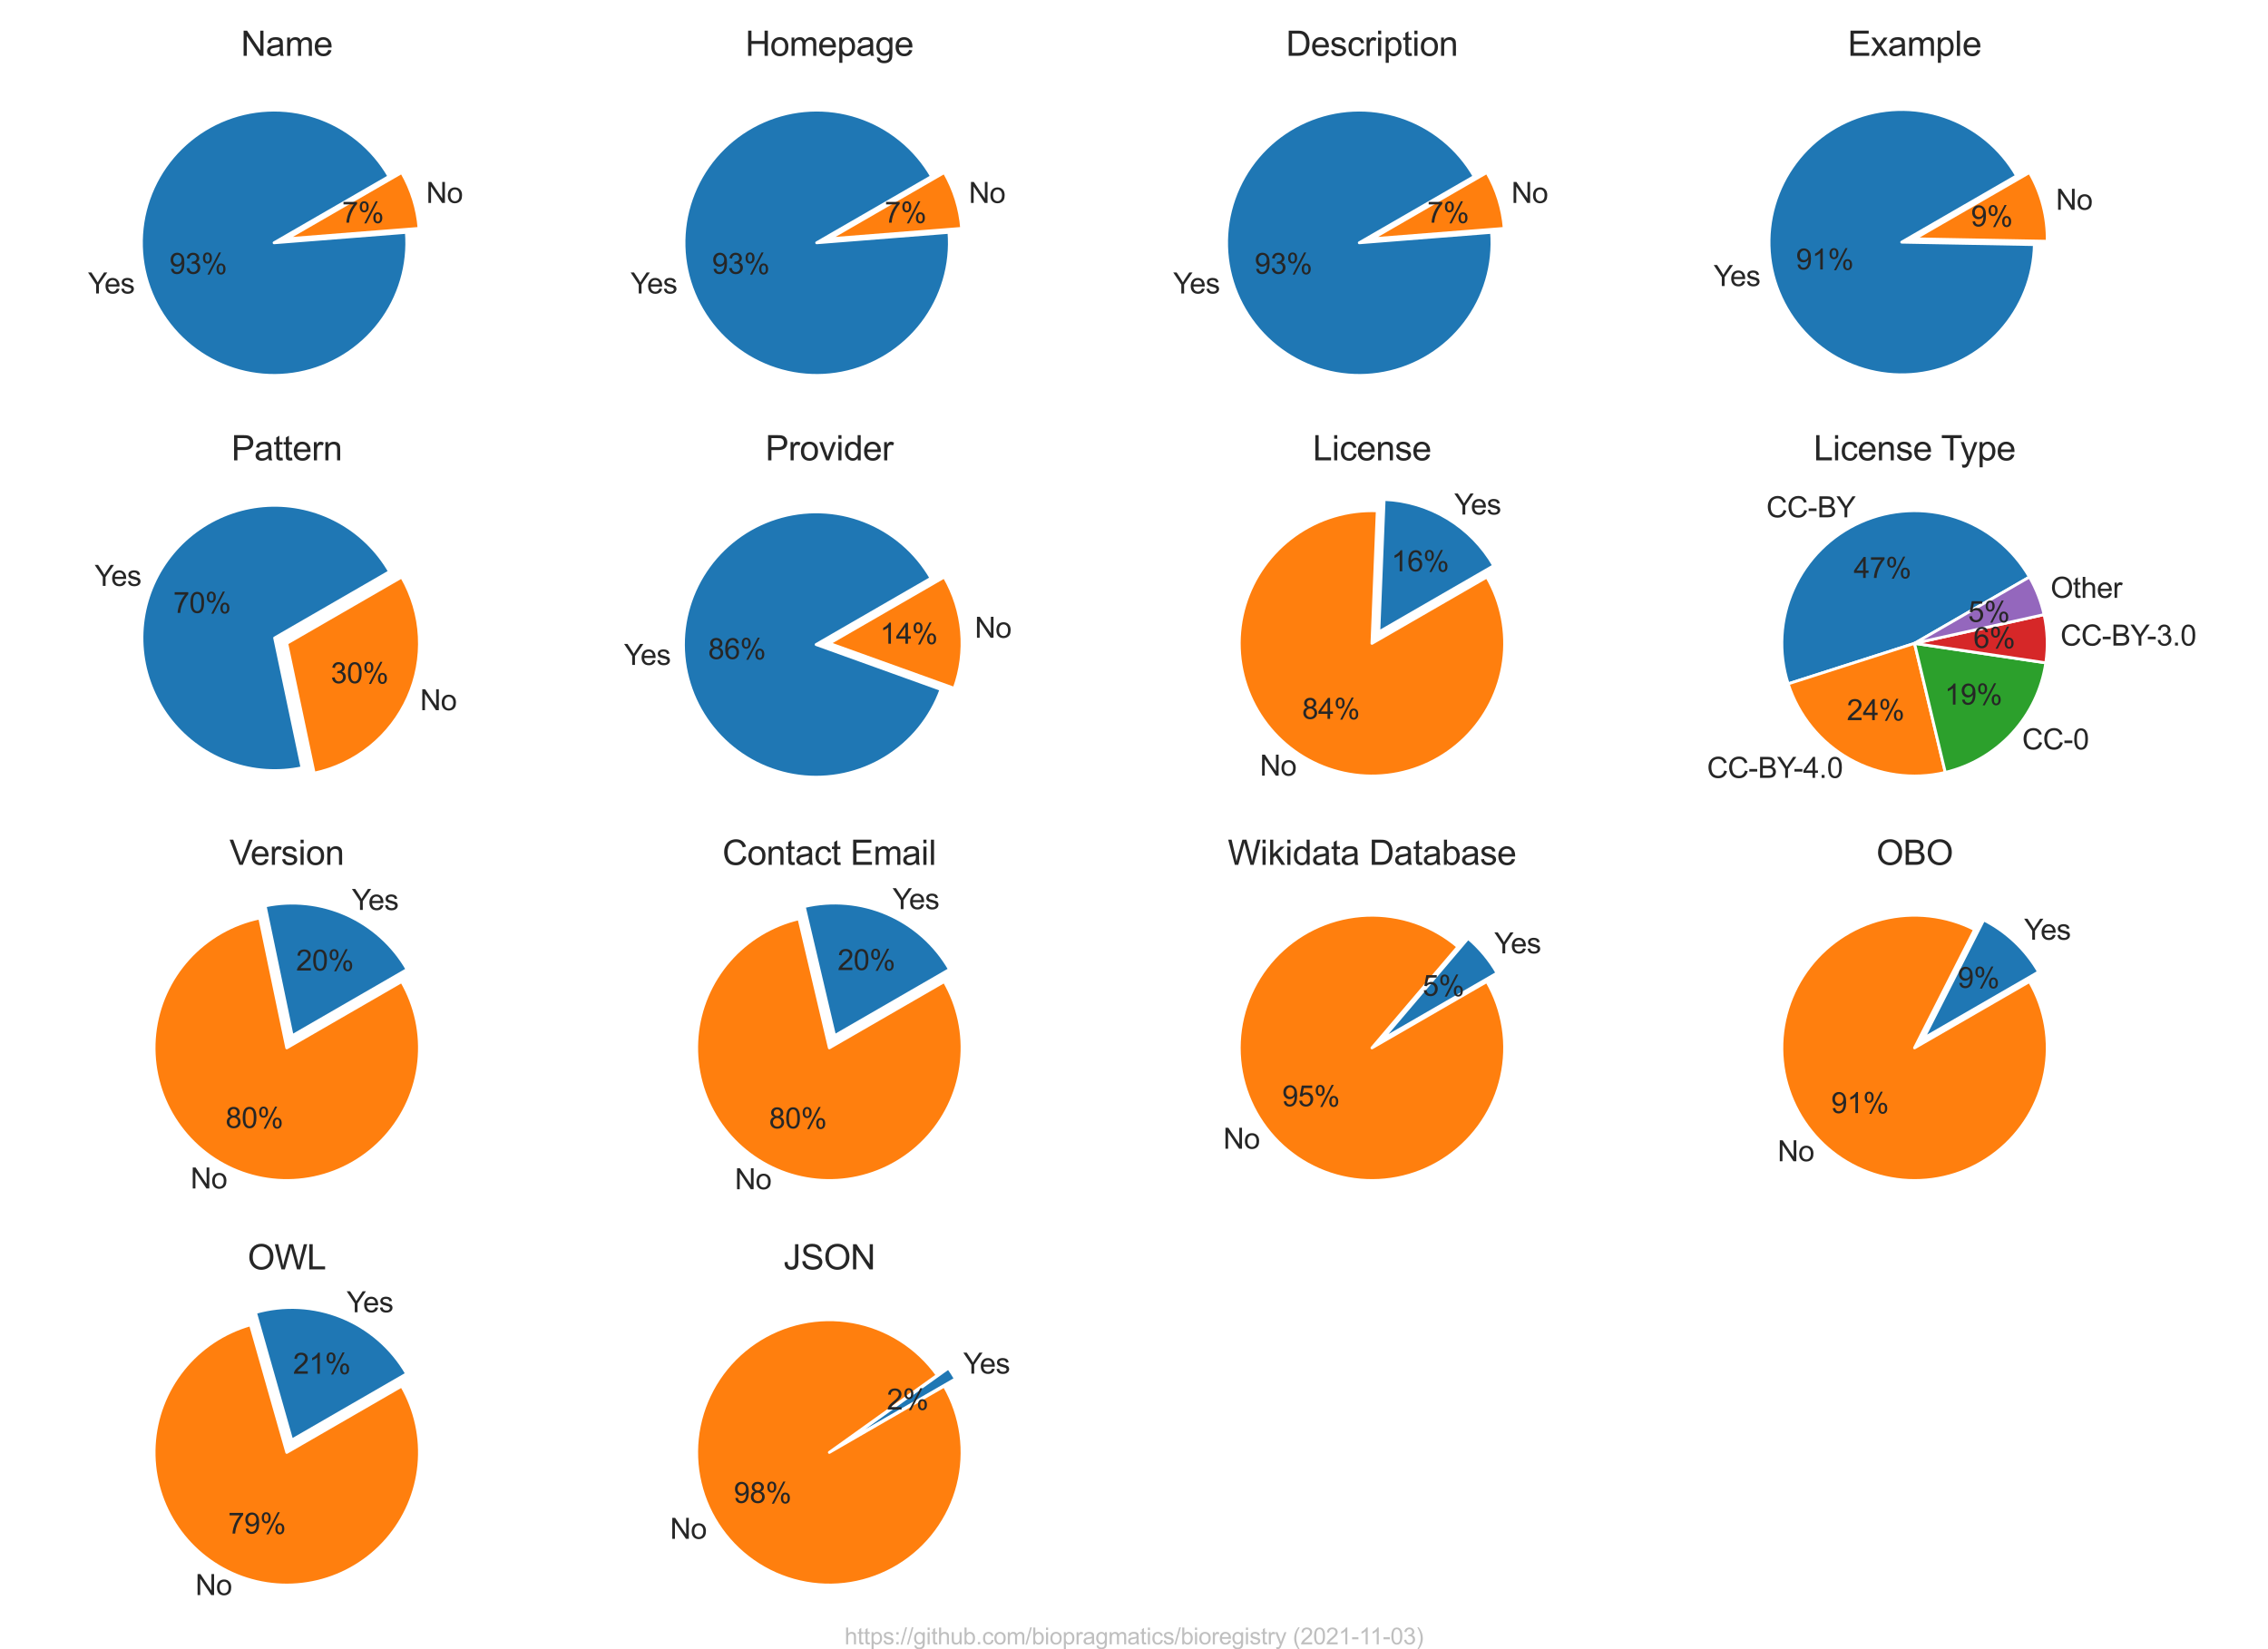 <?xml version="1.0" encoding="utf-8" standalone="no"?>
<!DOCTYPE svg PUBLIC "-//W3C//DTD SVG 1.1//EN"
  "http://www.w3.org/Graphics/SVG/1.1/DTD/svg11.dtd">
<svg height="576pt" version="1.1" viewBox="0 0 792 576" width="792pt" xmlns="http://www.w3.org/2000/svg" xmlns:xlink="http://www.w3.org/1999/xlink">
 <defs>
  <style type="text/css">*{stroke-linecap:butt;stroke-linejoin:round;}</style>
 </defs>
 <g id="figure_1">
  <g id="patch_1">
   <path d="M 0 576 
L 792 576 
L 792 0 
L 0 0 
z
" style="fill:#ffffff;"/>
  </g>
  <g id="axes_1">
   <g id="matplotlib.axis_1"/>
   <g id="matplotlib.axis_2"/>
   <g id="patch_2">
    <path d="M 135.844 61.625 
C 133.018 56.73 129.32 52.393 124.934 48.83 
C 120.547 45.266 115.545 42.534 110.176 40.77 
C 104.806 39.006 99.159 38.239 93.513 38.508 
C 87.868 38.776 82.319 40.075 77.141 42.341 
C 71.963 44.606 67.242 47.8 63.214 51.764 
C 59.185 55.728 55.915 60.395 53.566 65.536 
C 51.218 70.677 49.829 76.204 49.469 81.845 
C 49.109 87.485 49.785 93.144 51.461 98.541 
C 53.138 103.939 55.788 108.984 59.281 113.428 
C 62.773 117.872 67.05 121.639 71.898 124.544 
C 76.746 127.449 82.085 129.442 87.651 130.425 
C 93.216 131.409 98.915 131.366 104.466 130.298 
C 110.016 129.231 115.324 127.157 120.128 124.179 
C 124.932 121.201 129.15 117.37 132.575 112.874 
C 136 108.378 138.574 103.293 140.169 97.871 
C 141.764 92.448 142.353 86.78 141.908 81.146 
L 95.714 84.794 
L 135.844 61.625 
z
" style="fill:#1f77b4;stroke:#ffffff;stroke-linejoin:miter;"/>
   </g>
   <g id="patch_3">
    <path d="M 146.333 79.771 
C 146.063 76.343 145.411 72.956 144.391 69.672 
C 143.371 66.388 141.988 63.228 140.269 60.25 
L 100.139 83.419 
L 146.333 79.771 
z
" style="fill:#ff7f0e;stroke:#ffffff;stroke-linejoin:miter;"/>
   </g>
   <g id="text_1">
    <!-- Yes -->
    <g style="fill:#262626;" transform="translate(30.717 102.501)scale(0.1 -0.1)">
     <defs>
      <path d="M 1784 0 
L 1784 1941 
L 19 4581 
L 756 4581 
L 1659 3200 
Q 1909 2813 2125 2425 
Q 2331 2784 2625 3234 
L 3513 4581 
L 4219 4581 
L 2391 1941 
L 2391 0 
L 1784 0 
z
" id="ArialMT-59" transform="scale(0.016)"/>
      <path d="M 2694 1069 
L 3275 997 
Q 3138 488 2766 206 
Q 2394 -75 1816 -75 
Q 1088 -75 661 373 
Q 234 822 234 1631 
Q 234 2469 665 2931 
Q 1097 3394 1784 3394 
Q 2450 3394 2872 2941 
Q 3294 2488 3294 1666 
Q 3294 1616 3291 1516 
L 816 1516 
Q 847 969 1125 678 
Q 1403 388 1819 388 
Q 2128 388 2347 550 
Q 2566 713 2694 1069 
z
M 847 1978 
L 2700 1978 
Q 2663 2397 2488 2606 
Q 2219 2931 1791 2931 
Q 1403 2931 1139 2672 
Q 875 2413 847 1978 
z
" id="ArialMT-65" transform="scale(0.016)"/>
      <path d="M 197 991 
L 753 1078 
Q 800 744 1014 566 
Q 1228 388 1613 388 
Q 2000 388 2187 545 
Q 2375 703 2375 916 
Q 2375 1106 2209 1216 
Q 2094 1291 1634 1406 
Q 1016 1563 777 1677 
Q 538 1791 414 1992 
Q 291 2194 291 2438 
Q 291 2659 392 2848 
Q 494 3038 669 3163 
Q 800 3259 1026 3326 
Q 1253 3394 1513 3394 
Q 1903 3394 2198 3281 
Q 2494 3169 2634 2976 
Q 2775 2784 2828 2463 
L 2278 2388 
Q 2241 2644 2061 2787 
Q 1881 2931 1553 2931 
Q 1166 2931 1000 2803 
Q 834 2675 834 2503 
Q 834 2394 903 2306 
Q 972 2216 1119 2156 
Q 1203 2125 1616 2013 
Q 2213 1853 2448 1751 
Q 2684 1650 2818 1456 
Q 2953 1263 2953 975 
Q 2953 694 2789 445 
Q 2625 197 2315 61 
Q 2006 -75 1616 -75 
Q 969 -75 630 194 
Q 291 463 197 991 
z
" id="ArialMT-73" transform="scale(0.016)"/>
     </defs>
     <use xlink:href="#ArialMT-59"/>
     <use x="57.574" xlink:href="#ArialMT-65"/>
     <use x="113.189" xlink:href="#ArialMT-73"/>
    </g>
   </g>
   <g id="text_2">
    <!-- 93% -->
    <g style="fill:#262626;" transform="translate(59.155 95.628)scale(0.1 -0.1)">
     <defs>
      <path d="M 350 1059 
L 891 1109 
Q 959 728 1153 556 
Q 1347 384 1650 384 
Q 1909 384 2104 503 
Q 2300 622 2425 820 
Q 2550 1019 2634 1356 
Q 2719 1694 2719 2044 
Q 2719 2081 2716 2156 
Q 2547 1888 2255 1720 
Q 1963 1553 1622 1553 
Q 1053 1553 659 1965 
Q 266 2378 266 3053 
Q 266 3750 677 4175 
Q 1088 4600 1706 4600 
Q 2153 4600 2523 4359 
Q 2894 4119 3086 3673 
Q 3278 3228 3278 2384 
Q 3278 1506 3087 986 
Q 2897 466 2520 194 
Q 2144 -78 1638 -78 
Q 1100 -78 759 220 
Q 419 519 350 1059 
z
M 2653 3081 
Q 2653 3566 2395 3850 
Q 2138 4134 1775 4134 
Q 1400 4134 1122 3828 
Q 844 3522 844 3034 
Q 844 2597 1108 2323 
Q 1372 2050 1759 2050 
Q 2150 2050 2401 2323 
Q 2653 2597 2653 3081 
z
" id="ArialMT-39" transform="scale(0.016)"/>
      <path d="M 269 1209 
L 831 1284 
Q 928 806 1161 595 
Q 1394 384 1728 384 
Q 2125 384 2398 659 
Q 2672 934 2672 1341 
Q 2672 1728 2419 1979 
Q 2166 2231 1775 2231 
Q 1616 2231 1378 2169 
L 1441 2663 
Q 1497 2656 1531 2656 
Q 1891 2656 2178 2843 
Q 2466 3031 2466 3422 
Q 2466 3731 2256 3934 
Q 2047 4138 1716 4138 
Q 1388 4138 1169 3931 
Q 950 3725 888 3313 
L 325 3413 
Q 428 3978 793 4289 
Q 1159 4600 1703 4600 
Q 2078 4600 2393 4439 
Q 2709 4278 2876 4000 
Q 3044 3722 3044 3409 
Q 3044 3113 2884 2869 
Q 2725 2625 2413 2481 
Q 2819 2388 3044 2092 
Q 3269 1797 3269 1353 
Q 3269 753 2831 336 
Q 2394 -81 1725 -81 
Q 1122 -81 723 278 
Q 325 638 269 1209 
z
" id="ArialMT-33" transform="scale(0.016)"/>
      <path d="M 372 3481 
Q 372 3972 619 4315 
Q 866 4659 1334 4659 
Q 1766 4659 2048 4351 
Q 2331 4044 2331 3447 
Q 2331 2866 2045 2552 
Q 1759 2238 1341 2238 
Q 925 2238 648 2547 
Q 372 2856 372 3481 
z
M 1350 4272 
Q 1141 4272 1002 4090 
Q 863 3909 863 3425 
Q 863 2984 1003 2804 
Q 1144 2625 1350 2625 
Q 1563 2625 1702 2806 
Q 1841 2988 1841 3469 
Q 1841 3913 1700 4092 
Q 1559 4272 1350 4272 
z
M 1353 -169 
L 3859 4659 
L 4316 4659 
L 1819 -169 
L 1353 -169 
z
M 3334 1075 
Q 3334 1569 3581 1911 
Q 3828 2253 4300 2253 
Q 4731 2253 5014 1945 
Q 5297 1638 5297 1041 
Q 5297 459 5011 145 
Q 4725 -169 4303 -169 
Q 3888 -169 3611 142 
Q 3334 453 3334 1075 
z
M 4316 1866 
Q 4103 1866 3964 1684 
Q 3825 1503 3825 1019 
Q 3825 581 3965 400 
Q 4106 219 4313 219 
Q 4528 219 4667 400 
Q 4806 581 4806 1063 
Q 4806 1506 4665 1686 
Q 4525 1866 4316 1866 
z
" id="ArialMT-25" transform="scale(0.016)"/>
     </defs>
     <use xlink:href="#ArialMT-39"/>
     <use x="55.615" xlink:href="#ArialMT-33"/>
     <use x="111.23" xlink:href="#ArialMT-25"/>
    </g>
   </g>
   <g id="text_3">
    <!-- No -->
    <g style="fill:#262626;" transform="translate(148.816 70.882)scale(0.1 -0.1)">
     <defs>
      <path d="M 488 0 
L 488 4581 
L 1109 4581 
L 3516 984 
L 3516 4581 
L 4097 4581 
L 4097 0 
L 3475 0 
L 1069 3600 
L 1069 0 
L 488 0 
z
" id="ArialMT-4e" transform="scale(0.016)"/>
      <path d="M 213 1659 
Q 213 2581 725 3025 
Q 1153 3394 1769 3394 
Q 2453 3394 2887 2945 
Q 3322 2497 3322 1706 
Q 3322 1066 3130 698 
Q 2938 331 2570 128 
Q 2203 -75 1769 -75 
Q 1072 -75 642 372 
Q 213 819 213 1659 
z
M 791 1659 
Q 791 1022 1069 705 
Q 1347 388 1769 388 
Q 2188 388 2466 706 
Q 2744 1025 2744 1678 
Q 2744 2294 2464 2611 
Q 2184 2928 1769 2928 
Q 1347 2928 1069 2612 
Q 791 2297 791 1659 
z
" id="ArialMT-6f" transform="scale(0.016)"/>
     </defs>
     <use xlink:href="#ArialMT-4e"/>
     <use x="72.217" xlink:href="#ArialMT-6f"/>
    </g>
   </g>
   <g id="text_4">
    <!-- 7% -->
    <g style="fill:#262626;" transform="translate(119.464 77.756)scale(0.1 -0.1)">
     <defs>
      <path d="M 303 3981 
L 303 4522 
L 3269 4522 
L 3269 4084 
Q 2831 3619 2401 2847 
Q 1972 2075 1738 1259 
Q 1569 684 1522 0 
L 944 0 
Q 953 541 1156 1306 
Q 1359 2072 1739 2783 
Q 2119 3494 2547 3981 
L 303 3981 
z
" id="ArialMT-37" transform="scale(0.016)"/>
     </defs>
     <use xlink:href="#ArialMT-37"/>
     <use x="55.615" xlink:href="#ArialMT-25"/>
    </g>
   </g>
   <g id="text_5">
    <!-- Name -->
    <g style="fill:#262626;" transform="translate(84.135 19.496)scale(0.12 -0.12)">
     <defs>
      <path d="M 2588 409 
Q 2275 144 1986 34 
Q 1697 -75 1366 -75 
Q 819 -75 525 192 
Q 231 459 231 875 
Q 231 1119 342 1320 
Q 453 1522 633 1644 
Q 813 1766 1038 1828 
Q 1203 1872 1538 1913 
Q 2219 1994 2541 2106 
Q 2544 2222 2544 2253 
Q 2544 2597 2384 2738 
Q 2169 2928 1744 2928 
Q 1347 2928 1158 2789 
Q 969 2650 878 2297 
L 328 2372 
Q 403 2725 575 2942 
Q 747 3159 1072 3276 
Q 1397 3394 1825 3394 
Q 2250 3394 2515 3294 
Q 2781 3194 2906 3042 
Q 3031 2891 3081 2659 
Q 3109 2516 3109 2141 
L 3109 1391 
Q 3109 606 3145 398 
Q 3181 191 3288 0 
L 2700 0 
Q 2613 175 2588 409 
z
M 2541 1666 
Q 2234 1541 1622 1453 
Q 1275 1403 1131 1340 
Q 988 1278 909 1158 
Q 831 1038 831 891 
Q 831 666 1001 516 
Q 1172 366 1500 366 
Q 1825 366 2078 508 
Q 2331 650 2450 897 
Q 2541 1088 2541 1459 
L 2541 1666 
z
" id="ArialMT-61" transform="scale(0.016)"/>
      <path d="M 422 0 
L 422 3319 
L 925 3319 
L 925 2853 
Q 1081 3097 1340 3245 
Q 1600 3394 1931 3394 
Q 2300 3394 2536 3241 
Q 2772 3088 2869 2813 
Q 3263 3394 3894 3394 
Q 4388 3394 4653 3120 
Q 4919 2847 4919 2278 
L 4919 0 
L 4359 0 
L 4359 2091 
Q 4359 2428 4304 2576 
Q 4250 2725 4106 2815 
Q 3963 2906 3769 2906 
Q 3419 2906 3187 2673 
Q 2956 2441 2956 1928 
L 2956 0 
L 2394 0 
L 2394 2156 
Q 2394 2531 2256 2718 
Q 2119 2906 1806 2906 
Q 1569 2906 1367 2781 
Q 1166 2656 1075 2415 
Q 984 2175 984 1722 
L 984 0 
L 422 0 
z
" id="ArialMT-6d" transform="scale(0.016)"/>
     </defs>
     <use xlink:href="#ArialMT-4e"/>
     <use x="72.217" xlink:href="#ArialMT-61"/>
     <use x="127.832" xlink:href="#ArialMT-6d"/>
     <use x="211.133" xlink:href="#ArialMT-65"/>
    </g>
   </g>
  </g>
  <g id="axes_2">
   <g id="matplotlib.axis_3"/>
   <g id="matplotlib.axis_4"/>
   <g id="patch_4">
    <path d="M 325.321 61.625 
C 322.496 56.73 318.798 52.393 314.411 48.83 
C 310.025 45.266 305.023 42.534 299.653 40.77 
C 294.284 39.006 288.636 38.239 282.991 38.508 
C 277.345 38.776 271.796 40.075 266.618 42.341 
C 261.44 44.606 256.72 47.8 252.691 51.764 
C 248.663 55.728 245.393 60.395 243.044 65.536 
C 240.695 70.677 239.307 76.204 238.947 81.845 
C 238.587 87.485 239.262 93.144 240.939 98.541 
C 242.616 103.939 245.266 108.984 248.759 113.428 
C 252.251 117.872 256.527 121.639 261.375 124.544 
C 266.224 127.449 271.563 129.442 277.128 130.425 
C 282.694 131.409 288.393 131.366 293.943 130.298 
C 299.493 129.231 304.802 127.157 309.606 124.179 
C 314.409 121.201 318.628 117.37 322.053 112.874 
C 325.478 108.378 328.051 103.293 329.646 97.871 
C 331.241 92.448 331.831 86.78 331.386 81.146 
L 285.191 84.794 
L 325.321 61.625 
z
" style="fill:#1f77b4;stroke:#ffffff;stroke-linejoin:miter;"/>
   </g>
   <g id="patch_5">
    <path d="M 335.811 79.771 
C 335.54 76.343 334.889 72.956 333.869 69.672 
C 332.848 66.388 331.466 63.228 329.747 60.25 
L 289.616 83.419 
L 335.811 79.771 
z
" style="fill:#ff7f0e;stroke:#ffffff;stroke-linejoin:miter;"/>
   </g>
   <g id="text_6">
    <!-- Yes -->
    <g style="fill:#262626;" transform="translate(220.195 102.501)scale(0.1 -0.1)">
     <use xlink:href="#ArialMT-59"/>
     <use x="57.574" xlink:href="#ArialMT-65"/>
     <use x="113.189" xlink:href="#ArialMT-73"/>
    </g>
   </g>
   <g id="text_7">
    <!-- 93% -->
    <g style="fill:#262626;" transform="translate(248.633 95.628)scale(0.1 -0.1)">
     <use xlink:href="#ArialMT-39"/>
     <use x="55.615" xlink:href="#ArialMT-33"/>
     <use x="111.23" xlink:href="#ArialMT-25"/>
    </g>
   </g>
   <g id="text_8">
    <!-- No -->
    <g style="fill:#262626;" transform="translate(338.294 70.882)scale(0.1 -0.1)">
     <use xlink:href="#ArialMT-4e"/>
     <use x="72.217" xlink:href="#ArialMT-6f"/>
    </g>
   </g>
   <g id="text_9">
    <!-- 7% -->
    <g style="fill:#262626;" transform="translate(308.941 77.756)scale(0.1 -0.1)">
     <use xlink:href="#ArialMT-37"/>
     <use x="55.615" xlink:href="#ArialMT-25"/>
    </g>
   </g>
   <g id="text_10">
    <!-- Homepage -->
    <g style="fill:#262626;" transform="translate(260.266 19.496)scale(0.12 -0.12)">
     <defs>
      <path d="M 513 0 
L 513 4581 
L 1119 4581 
L 1119 2700 
L 3500 2700 
L 3500 4581 
L 4106 4581 
L 4106 0 
L 3500 0 
L 3500 2159 
L 1119 2159 
L 1119 0 
L 513 0 
z
" id="ArialMT-48" transform="scale(0.016)"/>
      <path d="M 422 -1272 
L 422 3319 
L 934 3319 
L 934 2888 
Q 1116 3141 1344 3267 
Q 1572 3394 1897 3394 
Q 2322 3394 2647 3175 
Q 2972 2956 3137 2557 
Q 3303 2159 3303 1684 
Q 3303 1175 3120 767 
Q 2938 359 2589 142 
Q 2241 -75 1856 -75 
Q 1575 -75 1351 44 
Q 1128 163 984 344 
L 984 -1272 
L 422 -1272 
z
M 931 1641 
Q 931 1000 1190 694 
Q 1450 388 1819 388 
Q 2194 388 2461 705 
Q 2728 1022 2728 1688 
Q 2728 2322 2467 2637 
Q 2206 2953 1844 2953 
Q 1484 2953 1207 2617 
Q 931 2281 931 1641 
z
" id="ArialMT-70" transform="scale(0.016)"/>
      <path d="M 319 -275 
L 866 -356 
Q 900 -609 1056 -725 
Q 1266 -881 1628 -881 
Q 2019 -881 2231 -725 
Q 2444 -569 2519 -288 
Q 2563 -116 2559 434 
Q 2191 0 1641 0 
Q 956 0 581 494 
Q 206 988 206 1678 
Q 206 2153 378 2554 
Q 550 2956 876 3175 
Q 1203 3394 1644 3394 
Q 2231 3394 2613 2919 
L 2613 3319 
L 3131 3319 
L 3131 450 
Q 3131 -325 2973 -648 
Q 2816 -972 2473 -1159 
Q 2131 -1347 1631 -1347 
Q 1038 -1347 672 -1080 
Q 306 -813 319 -275 
z
M 784 1719 
Q 784 1066 1043 766 
Q 1303 466 1694 466 
Q 2081 466 2343 764 
Q 2606 1063 2606 1700 
Q 2606 2309 2336 2618 
Q 2066 2928 1684 2928 
Q 1309 2928 1046 2623 
Q 784 2319 784 1719 
z
" id="ArialMT-67" transform="scale(0.016)"/>
     </defs>
     <use xlink:href="#ArialMT-48"/>
     <use x="72.217" xlink:href="#ArialMT-6f"/>
     <use x="127.832" xlink:href="#ArialMT-6d"/>
     <use x="211.133" xlink:href="#ArialMT-65"/>
     <use x="266.748" xlink:href="#ArialMT-70"/>
     <use x="322.363" xlink:href="#ArialMT-61"/>
     <use x="377.979" xlink:href="#ArialMT-67"/>
     <use x="433.594" xlink:href="#ArialMT-65"/>
    </g>
   </g>
  </g>
  <g id="axes_3">
   <g id="matplotlib.axis_5"/>
   <g id="matplotlib.axis_6"/>
   <g id="patch_6">
    <path d="M 514.799 61.625 
C 511.973 56.73 508.275 52.393 503.889 48.83 
C 499.502 45.266 494.5 42.534 489.131 40.77 
C 483.761 39.006 478.114 38.239 472.469 38.508 
C 466.823 38.776 461.274 40.075 456.096 42.341 
C 450.918 44.606 446.198 47.8 442.169 51.764 
C 438.14 55.728 434.871 60.395 432.522 65.536 
C 430.173 70.677 428.784 76.204 428.424 81.845 
C 428.065 87.485 428.74 93.144 430.417 98.541 
C 432.094 103.939 434.744 108.984 438.236 113.428 
C 441.729 117.872 446.005 121.639 450.853 124.544 
C 455.701 127.449 461.04 129.442 466.606 130.425 
C 472.172 131.409 477.871 131.366 483.421 130.298 
C 488.971 129.231 494.279 127.157 499.083 124.179 
C 503.887 121.201 508.106 117.37 511.531 112.874 
C 514.955 108.378 517.529 103.293 519.124 97.871 
C 520.719 92.448 521.308 86.78 520.863 81.146 
L 474.669 84.794 
L 514.799 61.625 
z
" style="fill:#1f77b4;stroke:#ffffff;stroke-linejoin:miter;"/>
   </g>
   <g id="patch_7">
    <path d="M 525.289 79.771 
C 525.018 76.343 524.366 72.956 523.346 69.672 
C 522.326 66.388 520.944 63.228 519.224 60.25 
L 479.094 83.419 
L 525.289 79.771 
z
" style="fill:#ff7f0e;stroke:#ffffff;stroke-linejoin:miter;"/>
   </g>
   <g id="text_11">
    <!-- Yes -->
    <g style="fill:#262626;" transform="translate(409.673 102.501)scale(0.1 -0.1)">
     <use xlink:href="#ArialMT-59"/>
     <use x="57.574" xlink:href="#ArialMT-65"/>
     <use x="113.189" xlink:href="#ArialMT-73"/>
    </g>
   </g>
   <g id="text_12">
    <!-- 93% -->
    <g style="fill:#262626;" transform="translate(438.111 95.628)scale(0.1 -0.1)">
     <use xlink:href="#ArialMT-39"/>
     <use x="55.615" xlink:href="#ArialMT-33"/>
     <use x="111.23" xlink:href="#ArialMT-25"/>
    </g>
   </g>
   <g id="text_13">
    <!-- No -->
    <g style="fill:#262626;" transform="translate(527.772 70.882)scale(0.1 -0.1)">
     <use xlink:href="#ArialMT-4e"/>
     <use x="72.217" xlink:href="#ArialMT-6f"/>
    </g>
   </g>
   <g id="text_14">
    <!-- 7% -->
    <g style="fill:#262626;" transform="translate(498.419 77.756)scale(0.1 -0.1)">
     <use xlink:href="#ArialMT-37"/>
     <use x="55.615" xlink:href="#ArialMT-25"/>
    </g>
   </g>
   <g id="text_15">
    <!-- Description -->
    <g style="fill:#262626;" transform="translate(449.084 19.496)scale(0.12 -0.12)">
     <defs>
      <path d="M 494 0 
L 494 4581 
L 2072 4581 
Q 2606 4581 2888 4516 
Q 3281 4425 3559 4188 
Q 3922 3881 4101 3404 
Q 4281 2928 4281 2316 
Q 4281 1794 4159 1391 
Q 4038 988 3847 723 
Q 3656 459 3429 307 
Q 3203 156 2883 78 
Q 2563 0 2147 0 
L 494 0 
z
M 1100 541 
L 2078 541 
Q 2531 541 2789 625 
Q 3047 709 3200 863 
Q 3416 1078 3536 1442 
Q 3656 1806 3656 2325 
Q 3656 3044 3420 3430 
Q 3184 3816 2847 3947 
Q 2603 4041 2063 4041 
L 1100 4041 
L 1100 541 
z
" id="ArialMT-44" transform="scale(0.016)"/>
      <path d="M 2588 1216 
L 3141 1144 
Q 3050 572 2676 248 
Q 2303 -75 1759 -75 
Q 1078 -75 664 370 
Q 250 816 250 1647 
Q 250 2184 428 2587 
Q 606 2991 970 3192 
Q 1334 3394 1763 3394 
Q 2303 3394 2647 3120 
Q 2991 2847 3088 2344 
L 2541 2259 
Q 2463 2594 2264 2762 
Q 2066 2931 1784 2931 
Q 1359 2931 1093 2626 
Q 828 2322 828 1663 
Q 828 994 1084 691 
Q 1341 388 1753 388 
Q 2084 388 2306 591 
Q 2528 794 2588 1216 
z
" id="ArialMT-63" transform="scale(0.016)"/>
      <path d="M 416 0 
L 416 3319 
L 922 3319 
L 922 2816 
Q 1116 3169 1280 3281 
Q 1444 3394 1641 3394 
Q 1925 3394 2219 3213 
L 2025 2691 
Q 1819 2813 1613 2813 
Q 1428 2813 1281 2702 
Q 1134 2591 1072 2394 
Q 978 2094 978 1738 
L 978 0 
L 416 0 
z
" id="ArialMT-72" transform="scale(0.016)"/>
      <path d="M 425 3934 
L 425 4581 
L 988 4581 
L 988 3934 
L 425 3934 
z
M 425 0 
L 425 3319 
L 988 3319 
L 988 0 
L 425 0 
z
" id="ArialMT-69" transform="scale(0.016)"/>
      <path d="M 1650 503 
L 1731 6 
Q 1494 -44 1306 -44 
Q 1000 -44 831 53 
Q 663 150 594 308 
Q 525 466 525 972 
L 525 2881 
L 113 2881 
L 113 3319 
L 525 3319 
L 525 4141 
L 1084 4478 
L 1084 3319 
L 1650 3319 
L 1650 2881 
L 1084 2881 
L 1084 941 
Q 1084 700 1114 631 
Q 1144 563 1211 522 
Q 1278 481 1403 481 
Q 1497 481 1650 503 
z
" id="ArialMT-74" transform="scale(0.016)"/>
      <path d="M 422 0 
L 422 3319 
L 928 3319 
L 928 2847 
Q 1294 3394 1984 3394 
Q 2284 3394 2536 3286 
Q 2788 3178 2913 3003 
Q 3038 2828 3088 2588 
Q 3119 2431 3119 2041 
L 3119 0 
L 2556 0 
L 2556 2019 
Q 2556 2363 2490 2533 
Q 2425 2703 2258 2804 
Q 2091 2906 1866 2906 
Q 1506 2906 1245 2678 
Q 984 2450 984 1813 
L 984 0 
L 422 0 
z
" id="ArialMT-6e" transform="scale(0.016)"/>
     </defs>
     <use xlink:href="#ArialMT-44"/>
     <use x="72.217" xlink:href="#ArialMT-65"/>
     <use x="127.832" xlink:href="#ArialMT-73"/>
     <use x="177.832" xlink:href="#ArialMT-63"/>
     <use x="227.832" xlink:href="#ArialMT-72"/>
     <use x="261.133" xlink:href="#ArialMT-69"/>
     <use x="283.35" xlink:href="#ArialMT-70"/>
     <use x="338.965" xlink:href="#ArialMT-74"/>
     <use x="366.748" xlink:href="#ArialMT-69"/>
     <use x="388.965" xlink:href="#ArialMT-6f"/>
     <use x="444.58" xlink:href="#ArialMT-6e"/>
    </g>
   </g>
  </g>
  <g id="axes_4">
   <g id="matplotlib.axis_7"/>
   <g id="matplotlib.axis_8"/>
   <g id="patch_8">
    <path d="M 704.215 61.408 
C 701.437 56.596 697.815 52.322 693.523 48.791 
C 689.231 45.261 684.339 42.531 679.08 40.733 
C 673.822 38.934 668.283 38.096 662.728 38.259 
C 657.173 38.422 651.692 39.582 646.548 41.686 
C 641.404 43.789 636.68 46.8 632.603 50.576 
C 628.525 54.352 625.159 58.83 622.667 63.798 
C 620.175 68.765 618.597 74.14 618.008 79.666 
C 617.419 85.192 617.829 90.779 619.218 96.16 
C 620.607 101.541 622.953 106.629 626.143 111.179 
C 629.333 115.729 633.316 119.669 637.901 122.809 
C 642.486 125.949 647.599 128.239 652.995 129.569 
C 658.391 130.899 663.982 131.248 669.502 130.598 
C 675.021 129.949 680.379 128.311 685.318 125.765 
C 690.258 123.218 694.699 119.804 698.43 115.685 
C 702.161 111.566 705.12 106.809 707.167 101.643 
C 709.213 96.476 710.314 90.983 710.416 85.426 
L 664.085 84.577 
L 704.215 61.408 
z
" style="fill:#1f77b4;stroke:#ffffff;stroke-linejoin:miter;"/>
   </g>
   <g id="patch_9">
    <path d="M 714.902 84.268 
C 714.979 80.077 714.487 75.895 713.439 71.836 
C 712.391 67.778 710.798 63.88 708.702 60.25 
L 668.572 83.419 
L 714.902 84.268 
z
" style="fill:#ff7f0e;stroke:#ffffff;stroke-linejoin:miter;"/>
   </g>
   <g id="text_16">
    <!-- Yes -->
    <g style="fill:#262626;" transform="translate(598.412 99.904)scale(0.1 -0.1)">
     <use xlink:href="#ArialMT-59"/>
     <use x="57.574" xlink:href="#ArialMT-65"/>
     <use x="113.189" xlink:href="#ArialMT-73"/>
    </g>
   </g>
   <g id="text_17">
    <!-- 91% -->
    <g style="fill:#262626;" transform="translate(627.158 94.112)scale(0.1 -0.1)">
     <defs>
      <path d="M 2384 0 
L 1822 0 
L 1822 3584 
Q 1619 3391 1289 3197 
Q 959 3003 697 2906 
L 697 3450 
Q 1169 3672 1522 3987 
Q 1875 4303 2022 4600 
L 2384 4600 
L 2384 0 
z
" id="ArialMT-31" transform="scale(0.016)"/>
     </defs>
     <use xlink:href="#ArialMT-39"/>
     <use x="55.615" xlink:href="#ArialMT-31"/>
     <use x="111.23" xlink:href="#ArialMT-25"/>
    </g>
   </g>
   <g id="text_18">
    <!-- No -->
    <g style="fill:#262626;" transform="translate(717.926 73.263)scale(0.1 -0.1)">
     <use xlink:href="#ArialMT-4e"/>
     <use x="72.217" xlink:href="#ArialMT-6f"/>
    </g>
   </g>
   <g id="text_19">
    <!-- 9% -->
    <g style="fill:#262626;" transform="translate(688.266 79.055)scale(0.1 -0.1)">
     <use xlink:href="#ArialMT-39"/>
     <use x="55.615" xlink:href="#ArialMT-25"/>
    </g>
   </g>
   <g id="text_20">
    <!-- Example -->
    <g style="fill:#262626;" transform="translate(645.229 19.496)scale(0.12 -0.12)">
     <defs>
      <path d="M 506 0 
L 506 4581 
L 3819 4581 
L 3819 4041 
L 1113 4041 
L 1113 2638 
L 3647 2638 
L 3647 2100 
L 1113 2100 
L 1113 541 
L 3925 541 
L 3925 0 
L 506 0 
z
" id="ArialMT-45" transform="scale(0.016)"/>
      <path d="M 47 0 
L 1259 1725 
L 138 3319 
L 841 3319 
L 1350 2541 
Q 1494 2319 1581 2169 
Q 1719 2375 1834 2534 
L 2394 3319 
L 3066 3319 
L 1919 1756 
L 3153 0 
L 2463 0 
L 1781 1031 
L 1600 1309 
L 728 0 
L 47 0 
z
" id="ArialMT-78" transform="scale(0.016)"/>
      <path d="M 409 0 
L 409 4581 
L 972 4581 
L 972 0 
L 409 0 
z
" id="ArialMT-6c" transform="scale(0.016)"/>
     </defs>
     <use xlink:href="#ArialMT-45"/>
     <use x="66.699" xlink:href="#ArialMT-78"/>
     <use x="116.699" xlink:href="#ArialMT-61"/>
     <use x="172.314" xlink:href="#ArialMT-6d"/>
     <use x="255.615" xlink:href="#ArialMT-70"/>
     <use x="311.23" xlink:href="#ArialMT-6c"/>
     <use x="333.447" xlink:href="#ArialMT-65"/>
    </g>
   </g>
  </g>
  <g id="axes_5">
   <g id="matplotlib.axis_9"/>
   <g id="matplotlib.axis_10"/>
   <g id="patch_10">
    <path d="M 136.037 199.648 
C 131.766 192.25 125.532 186.176 118.026 182.098 
C 110.52 178.021 102.03 176.098 93.5 176.541 
C 84.969 176.985 76.725 179.779 69.683 184.613 
C 62.64 189.448 57.07 196.136 53.589 203.937 
C 50.109 211.738 48.852 220.351 49.959 228.821 
C 51.066 237.292 54.494 245.293 59.862 251.937 
C 65.23 258.582 72.332 263.615 80.38 266.477 
C 88.429 269.339 97.114 269.921 105.472 268.158 
L 95.907 222.817 
L 136.037 199.648 
z
" style="fill:#1f77b4;stroke:#ffffff;stroke-linejoin:miter;"/>
   </g>
   <g id="patch_11">
    <path d="M 109.704 270.046 
C 116.864 268.535 123.566 265.349 129.259 260.75 
C 134.952 256.151 139.475 250.268 142.457 243.585 
C 145.438 236.902 146.795 229.606 146.415 222.298 
C 146.034 214.989 143.928 207.874 140.269 201.536 
L 100.139 224.705 
L 109.704 270.046 
z
" style="fill:#ff7f0e;stroke:#ffffff;stroke-linejoin:miter;"/>
   </g>
   <g id="text_21">
    <!-- Yes -->
    <g style="fill:#262626;" transform="translate(33.039 204.634)scale(0.1 -0.1)">
     <use xlink:href="#ArialMT-59"/>
     <use x="57.574" xlink:href="#ArialMT-65"/>
     <use x="113.189" xlink:href="#ArialMT-73"/>
    </g>
   </g>
   <g id="text_22">
    <!-- 70% -->
    <g style="fill:#262626;" transform="translate(60.509 214.074)scale(0.1 -0.1)">
     <defs>
      <path d="M 266 2259 
Q 266 3072 433 3567 
Q 600 4063 929 4331 
Q 1259 4600 1759 4600 
Q 2128 4600 2406 4451 
Q 2684 4303 2865 4023 
Q 3047 3744 3150 3342 
Q 3253 2941 3253 2259 
Q 3253 1453 3087 958 
Q 2922 463 2592 192 
Q 2263 -78 1759 -78 
Q 1097 -78 719 397 
Q 266 969 266 2259 
z
M 844 2259 
Q 844 1131 1108 757 
Q 1372 384 1759 384 
Q 2147 384 2411 759 
Q 2675 1134 2675 2259 
Q 2675 3391 2411 3762 
Q 2147 4134 1753 4134 
Q 1366 4134 1134 3806 
Q 844 3388 844 2259 
z
" id="ArialMT-30" transform="scale(0.016)"/>
     </defs>
     <use xlink:href="#ArialMT-37"/>
     <use x="55.615" xlink:href="#ArialMT-30"/>
     <use x="111.23" xlink:href="#ArialMT-25"/>
    </g>
   </g>
   <g id="text_23">
    <!-- No -->
    <g style="fill:#262626;" transform="translate(146.688 248.058)scale(0.1 -0.1)">
     <use xlink:href="#ArialMT-4e"/>
     <use x="72.217" xlink:href="#ArialMT-6f"/>
    </g>
   </g>
   <g id="text_24">
    <!-- 30% -->
    <g style="fill:#262626;" transform="translate(115.522 238.618)scale(0.1 -0.1)">
     <use xlink:href="#ArialMT-33"/>
     <use x="55.615" xlink:href="#ArialMT-30"/>
     <use x="111.23" xlink:href="#ArialMT-25"/>
    </g>
   </g>
   <g id="text_25">
    <!-- Pattern -->
    <g style="fill:#262626;" transform="translate(80.795 160.782)scale(0.12 -0.12)">
     <defs>
      <path d="M 494 0 
L 494 4581 
L 2222 4581 
Q 2678 4581 2919 4538 
Q 3256 4481 3484 4323 
Q 3713 4166 3852 3881 
Q 3991 3597 3991 3256 
Q 3991 2672 3619 2267 
Q 3247 1863 2275 1863 
L 1100 1863 
L 1100 0 
L 494 0 
z
M 1100 2403 
L 2284 2403 
Q 2872 2403 3119 2622 
Q 3366 2841 3366 3238 
Q 3366 3525 3220 3729 
Q 3075 3934 2838 4000 
Q 2684 4041 2272 4041 
L 1100 4041 
L 1100 2403 
z
" id="ArialMT-50" transform="scale(0.016)"/>
     </defs>
     <use xlink:href="#ArialMT-50"/>
     <use x="66.699" xlink:href="#ArialMT-61"/>
     <use x="122.314" xlink:href="#ArialMT-74"/>
     <use x="150.098" xlink:href="#ArialMT-74"/>
     <use x="177.881" xlink:href="#ArialMT-65"/>
     <use x="233.496" xlink:href="#ArialMT-72"/>
     <use x="266.797" xlink:href="#ArialMT-6e"/>
    </g>
   </g>
  </g>
  <g id="axes_6">
   <g id="matplotlib.axis_11"/>
   <g id="matplotlib.axis_12"/>
   <g id="patch_12">
    <path d="M 325.131 201.948 
C 322.512 197.411 319.142 193.351 315.164 189.94 
C 311.187 186.53 306.66 183.819 301.777 181.922 
C 296.893 180.025 291.723 178.971 286.486 178.803 
C 281.25 178.635 276.023 179.356 271.028 180.936 
C 266.032 182.516 261.341 184.931 257.154 188.08 
C 252.966 191.228 249.343 195.064 246.438 199.424 
C 243.533 203.784 241.388 208.606 240.096 213.683 
C 238.803 218.76 238.38 224.019 238.846 229.238 
C 239.312 234.456 240.66 239.558 242.831 244.326 
C 245.003 249.093 247.968 253.459 251.599 257.235 
C 255.23 261.011 259.476 264.145 264.155 266.502 
C 268.834 268.859 273.879 270.405 279.075 271.075 
C 284.271 271.745 289.543 271.529 294.667 270.436 
C 299.791 269.343 304.693 267.389 309.163 264.658 
C 313.634 261.926 317.609 258.455 320.919 254.395 
C 324.229 250.334 326.826 245.741 328.601 240.811 
L 285.001 225.117 
L 325.131 201.948 
z
" style="fill:#1f77b4;stroke:#ffffff;stroke-linejoin:miter;"/>
   </g>
   <g id="patch_13">
    <path d="M 333.216 240.399 
C 335.499 234.059 336.37 227.296 335.771 220.585 
C 335.172 213.873 333.116 207.372 329.747 201.536 
L 289.616 224.705 
L 333.216 240.399 
z
" style="fill:#ff7f0e;stroke:#ffffff;stroke-linejoin:miter;"/>
   </g>
   <g id="text_26">
    <!-- Yes -->
    <g style="fill:#262626;" transform="translate(217.912 232.235)scale(0.1 -0.1)">
     <use xlink:href="#ArialMT-59"/>
     <use x="57.574" xlink:href="#ArialMT-65"/>
     <use x="113.189" xlink:href="#ArialMT-73"/>
    </g>
   </g>
   <g id="text_27">
    <!-- 86% -->
    <g style="fill:#262626;" transform="translate(247.301 230.175)scale(0.1 -0.1)">
     <defs>
      <path d="M 1131 2484 
Q 781 2613 612 2850 
Q 444 3088 444 3419 
Q 444 3919 803 4259 
Q 1163 4600 1759 4600 
Q 2359 4600 2725 4251 
Q 3091 3903 3091 3403 
Q 3091 3084 2923 2848 
Q 2756 2613 2416 2484 
Q 2838 2347 3058 2040 
Q 3278 1734 3278 1309 
Q 3278 722 2862 322 
Q 2447 -78 1769 -78 
Q 1091 -78 675 323 
Q 259 725 259 1325 
Q 259 1772 486 2073 
Q 713 2375 1131 2484 
z
M 1019 3438 
Q 1019 3113 1228 2906 
Q 1438 2700 1772 2700 
Q 2097 2700 2305 2904 
Q 2513 3109 2513 3406 
Q 2513 3716 2298 3927 
Q 2084 4138 1766 4138 
Q 1444 4138 1231 3931 
Q 1019 3725 1019 3438 
z
M 838 1322 
Q 838 1081 952 856 
Q 1066 631 1291 507 
Q 1516 384 1775 384 
Q 2178 384 2440 643 
Q 2703 903 2703 1303 
Q 2703 1709 2433 1975 
Q 2163 2241 1756 2241 
Q 1359 2241 1098 1978 
Q 838 1716 838 1322 
z
" id="ArialMT-38" transform="scale(0.016)"/>
      <path d="M 3184 3459 
L 2625 3416 
Q 2550 3747 2413 3897 
Q 2184 4138 1850 4138 
Q 1581 4138 1378 3988 
Q 1113 3794 959 3422 
Q 806 3050 800 2363 
Q 1003 2672 1297 2822 
Q 1591 2972 1913 2972 
Q 2475 2972 2870 2558 
Q 3266 2144 3266 1488 
Q 3266 1056 3080 686 
Q 2894 316 2569 119 
Q 2244 -78 1831 -78 
Q 1128 -78 684 439 
Q 241 956 241 2144 
Q 241 3472 731 4075 
Q 1159 4600 1884 4600 
Q 2425 4600 2770 4297 
Q 3116 3994 3184 3459 
z
M 888 1484 
Q 888 1194 1011 928 
Q 1134 663 1356 523 
Q 1578 384 1822 384 
Q 2178 384 2434 671 
Q 2691 959 2691 1453 
Q 2691 1928 2437 2201 
Q 2184 2475 1800 2475 
Q 1419 2475 1153 2201 
Q 888 1928 888 1484 
z
" id="ArialMT-36" transform="scale(0.016)"/>
     </defs>
     <use xlink:href="#ArialMT-38"/>
     <use x="55.615" xlink:href="#ArialMT-36"/>
     <use x="111.23" xlink:href="#ArialMT-25"/>
    </g>
   </g>
   <g id="text_28">
    <!-- No -->
    <g style="fill:#262626;" transform="translate(340.387 222.758)scale(0.1 -0.1)">
     <use xlink:href="#ArialMT-4e"/>
     <use x="72.217" xlink:href="#ArialMT-6f"/>
    </g>
   </g>
   <g id="text_29">
    <!-- 14% -->
    <g style="fill:#262626;" transform="translate(307.302 224.818)scale(0.1 -0.1)">
     <defs>
      <path d="M 2069 0 
L 2069 1097 
L 81 1097 
L 81 1613 
L 2172 4581 
L 2631 4581 
L 2631 1613 
L 3250 1613 
L 3250 1097 
L 2631 1097 
L 2631 0 
L 2069 0 
z
M 2069 1613 
L 2069 3678 
L 634 1613 
L 2069 1613 
z
" id="ArialMT-34" transform="scale(0.016)"/>
     </defs>
     <use xlink:href="#ArialMT-31"/>
     <use x="55.615" xlink:href="#ArialMT-34"/>
     <use x="111.23" xlink:href="#ArialMT-25"/>
    </g>
   </g>
   <g id="text_30">
    <!-- Provider -->
    <g style="fill:#262626;" transform="translate(267.276 160.782)scale(0.12 -0.12)">
     <defs>
      <path d="M 1344 0 
L 81 3319 
L 675 3319 
L 1388 1331 
Q 1503 1009 1600 663 
Q 1675 925 1809 1294 
L 2547 3319 
L 3125 3319 
L 1869 0 
L 1344 0 
z
" id="ArialMT-76" transform="scale(0.016)"/>
      <path d="M 2575 0 
L 2575 419 
Q 2259 -75 1647 -75 
Q 1250 -75 917 144 
Q 584 363 401 755 
Q 219 1147 219 1656 
Q 219 2153 384 2558 
Q 550 2963 881 3178 
Q 1213 3394 1622 3394 
Q 1922 3394 2156 3267 
Q 2391 3141 2538 2938 
L 2538 4581 
L 3097 4581 
L 3097 0 
L 2575 0 
z
M 797 1656 
Q 797 1019 1065 703 
Q 1334 388 1700 388 
Q 2069 388 2326 689 
Q 2584 991 2584 1609 
Q 2584 2291 2321 2609 
Q 2059 2928 1675 2928 
Q 1300 2928 1048 2622 
Q 797 2316 797 1656 
z
" id="ArialMT-64" transform="scale(0.016)"/>
     </defs>
     <use xlink:href="#ArialMT-50"/>
     <use x="66.699" xlink:href="#ArialMT-72"/>
     <use x="100" xlink:href="#ArialMT-6f"/>
     <use x="155.615" xlink:href="#ArialMT-76"/>
     <use x="205.615" xlink:href="#ArialMT-69"/>
     <use x="227.832" xlink:href="#ArialMT-64"/>
     <use x="283.447" xlink:href="#ArialMT-65"/>
     <use x="339.062" xlink:href="#ArialMT-72"/>
    </g>
   </g>
  </g>
  <g id="axes_7">
   <g id="matplotlib.axis_13"/>
   <g id="matplotlib.axis_14"/>
   <g id="patch_14">
    <path d="M 521.621 197.57 
C 517.712 190.799 512.151 185.125 505.459 181.081 
C 498.767 177.037 491.159 174.751 483.346 174.438 
L 481.491 220.739 
L 521.621 197.57 
z
" style="fill:#1f77b4;stroke:#ffffff;stroke-linejoin:miter;"/>
   </g>
   <g id="patch_15">
    <path d="M 480.949 178.404 
C 475.849 178.2 470.749 178.839 465.857 180.298 
C 460.964 181.756 456.347 184.013 452.19 186.977 
C 448.034 189.941 444.396 193.571 441.423 197.721 
C 438.45 201.871 436.184 206.484 434.715 211.373 
C 433.246 216.262 432.596 221.361 432.789 226.462 
C 432.983 231.563 434.018 236.597 435.853 241.361 
C 437.688 246.125 440.297 250.553 443.576 254.466 
C 446.854 258.379 450.757 261.723 455.126 264.363 
C 459.495 267.004 464.271 268.904 469.259 269.988 
C 474.248 271.071 479.381 271.323 484.452 270.733 
C 489.523 270.143 494.461 268.718 499.067 266.518 
C 503.674 264.318 507.885 261.371 511.531 257.798 
C 515.176 254.224 518.207 250.073 520.499 245.512 
C 522.791 240.95 524.314 236.041 525.005 230.983 
C 525.697 225.926 525.548 220.788 524.565 215.779 
C 523.581 210.769 521.777 205.957 519.224 201.536 
L 479.094 224.705 
L 480.949 178.404 
z
" style="fill:#ff7f0e;stroke:#ffffff;stroke-linejoin:miter;"/>
   </g>
   <g id="text_31">
    <!-- Yes -->
    <g style="fill:#262626;" transform="translate(507.856 179.7)scale(0.1 -0.1)">
     <use xlink:href="#ArialMT-59"/>
     <use x="57.574" xlink:href="#ArialMT-65"/>
     <use x="113.189" xlink:href="#ArialMT-73"/>
    </g>
   </g>
   <g id="text_32">
    <!-- 16% -->
    <g style="fill:#262626;" transform="translate(485.865 199.53)scale(0.1 -0.1)">
     <use xlink:href="#ArialMT-31"/>
     <use x="55.615" xlink:href="#ArialMT-36"/>
     <use x="111.23" xlink:href="#ArialMT-25"/>
    </g>
   </g>
   <g id="text_33">
    <!-- No -->
    <g style="fill:#262626;" transform="translate(439.946 270.914)scale(0.1 -0.1)">
     <use xlink:href="#ArialMT-4e"/>
     <use x="72.217" xlink:href="#ArialMT-6f"/>
    </g>
   </g>
   <g id="text_34">
    <!-- 84% -->
    <g style="fill:#262626;" transform="translate(454.706 251.085)scale(0.1 -0.1)">
     <use xlink:href="#ArialMT-38"/>
     <use x="55.615" xlink:href="#ArialMT-34"/>
     <use x="111.23" xlink:href="#ArialMT-25"/>
    </g>
   </g>
   <g id="text_35">
    <!-- License -->
    <g style="fill:#262626;" transform="translate(458.415 160.782)scale(0.12 -0.12)">
     <defs>
      <path d="M 469 0 
L 469 4581 
L 1075 4581 
L 1075 541 
L 3331 541 
L 3331 0 
L 469 0 
z
" id="ArialMT-4c" transform="scale(0.016)"/>
     </defs>
     <use xlink:href="#ArialMT-4c"/>
     <use x="55.615" xlink:href="#ArialMT-69"/>
     <use x="77.832" xlink:href="#ArialMT-63"/>
     <use x="127.832" xlink:href="#ArialMT-65"/>
     <use x="183.447" xlink:href="#ArialMT-6e"/>
     <use x="239.062" xlink:href="#ArialMT-73"/>
     <use x="289.062" xlink:href="#ArialMT-65"/>
    </g>
   </g>
  </g>
  <g id="axes_8">
   <g id="matplotlib.axis_15"/>
   <g id="matplotlib.axis_16"/>
   <g id="patch_16">
    <path d="M 708.702 201.536 
C 702.986 191.636 693.804 184.193 682.936 180.649 
C 672.067 177.106 660.263 177.706 649.81 182.335 
C 639.358 186.963 630.979 195.3 626.297 205.729 
C 621.616 216.158 620.955 227.959 624.443 238.845 
L 668.572 224.705 
L 708.702 201.536 
z
" style="fill:#1f77b4;stroke:#ffffff;stroke-linejoin:miter;"/>
   </g>
   <g id="patch_17">
    <path d="M 624.443 238.845 
C 628.006 249.963 635.642 259.334 645.812 265.069 
C 655.981 270.803 667.952 272.488 679.309 269.782 
L 668.572 224.705 
L 624.443 238.845 
z
" style="fill:#ff7f0e;stroke:#ffffff;stroke-linejoin:miter;"/>
   </g>
   <g id="patch_18">
    <path d="M 679.309 269.782 
C 688.311 267.638 696.468 262.846 702.723 256.025 
C 708.978 249.205 713.048 240.665 714.408 231.512 
L 668.572 224.705 
L 679.309 269.782 
z
" style="fill:#2ca02c;stroke:#ffffff;stroke-linejoin:miter;"/>
   </g>
   <g id="patch_19">
    <path d="M 714.408 231.512 
C 714.823 228.714 714.981 225.883 714.881 223.057 
C 714.78 220.23 714.421 217.418 713.807 214.657 
L 668.572 224.705 
L 714.408 231.512 
z
" style="fill:#d62728;stroke:#ffffff;stroke-linejoin:miter;"/>
   </g>
   <g id="patch_20">
    <path d="M 713.807 214.657 
C 713.296 212.356 712.611 210.098 711.756 207.901 
C 710.901 205.705 709.88 203.577 708.702 201.536 
L 668.572 224.705 
L 713.807 214.657 
z
" style="fill:#9467bd;stroke:#ffffff;stroke-linejoin:miter;"/>
   </g>
   <g id="text_36">
    <!-- CC-BY -->
    <g style="fill:#262626;" transform="translate(616.82 180.683)scale(0.1 -0.1)">
     <defs>
      <path d="M 3763 1606 
L 4369 1453 
Q 4178 706 3683 314 
Q 3188 -78 2472 -78 
Q 1731 -78 1267 223 
Q 803 525 561 1097 
Q 319 1669 319 2325 
Q 319 3041 592 3573 
Q 866 4106 1370 4382 
Q 1875 4659 2481 4659 
Q 3169 4659 3637 4309 
Q 4106 3959 4291 3325 
L 3694 3184 
Q 3534 3684 3231 3912 
Q 2928 4141 2469 4141 
Q 1941 4141 1586 3887 
Q 1231 3634 1087 3207 
Q 944 2781 944 2328 
Q 944 1744 1114 1308 
Q 1284 872 1643 656 
Q 2003 441 2422 441 
Q 2931 441 3284 734 
Q 3638 1028 3763 1606 
z
" id="ArialMT-43" transform="scale(0.016)"/>
      <path d="M 203 1375 
L 203 1941 
L 1931 1941 
L 1931 1375 
L 203 1375 
z
" id="ArialMT-2d" transform="scale(0.016)"/>
      <path d="M 469 0 
L 469 4581 
L 2188 4581 
Q 2713 4581 3030 4442 
Q 3347 4303 3526 4014 
Q 3706 3725 3706 3409 
Q 3706 3116 3547 2856 
Q 3388 2597 3066 2438 
Q 3481 2316 3704 2022 
Q 3928 1728 3928 1328 
Q 3928 1006 3792 729 
Q 3656 453 3456 303 
Q 3256 153 2954 76 
Q 2653 0 2216 0 
L 469 0 
z
M 1075 2656 
L 2066 2656 
Q 2469 2656 2644 2709 
Q 2875 2778 2992 2937 
Q 3109 3097 3109 3338 
Q 3109 3566 3000 3739 
Q 2891 3913 2687 3977 
Q 2484 4041 1991 4041 
L 1075 4041 
L 1075 2656 
z
M 1075 541 
L 2216 541 
Q 2509 541 2628 563 
Q 2838 600 2978 687 
Q 3119 775 3209 942 
Q 3300 1109 3300 1328 
Q 3300 1584 3169 1773 
Q 3038 1963 2805 2039 
Q 2572 2116 2134 2116 
L 1075 2116 
L 1075 541 
z
" id="ArialMT-42" transform="scale(0.016)"/>
     </defs>
     <use xlink:href="#ArialMT-43"/>
     <use x="72.217" xlink:href="#ArialMT-43"/>
     <use x="144.434" xlink:href="#ArialMT-2d"/>
     <use x="177.734" xlink:href="#ArialMT-42"/>
     <use x="244.434" xlink:href="#ArialMT-59"/>
    </g>
   </g>
   <g id="text_37">
    <!-- 47% -->
    <g style="fill:#262626;" transform="translate(647.308 201.868)scale(0.1 -0.1)">
     <use xlink:href="#ArialMT-34"/>
     <use x="55.615" xlink:href="#ArialMT-37"/>
     <use x="111.23" xlink:href="#ArialMT-25"/>
    </g>
   </g>
   <g id="text_38">
    <!-- CC-BY-4.0 -->
    <g style="fill:#262626;" transform="translate(596.105 271.69)scale(0.1 -0.1)">
     <defs>
      <path d="M 581 0 
L 581 641 
L 1222 641 
L 1222 0 
L 581 0 
z
" id="ArialMT-2e" transform="scale(0.016)"/>
     </defs>
     <use xlink:href="#ArialMT-43"/>
     <use x="72.217" xlink:href="#ArialMT-43"/>
     <use x="144.434" xlink:href="#ArialMT-2d"/>
     <use x="177.734" xlink:href="#ArialMT-42"/>
     <use x="244.434" xlink:href="#ArialMT-59"/>
     <use x="302.008" xlink:href="#ArialMT-2d"/>
     <use x="335.309" xlink:href="#ArialMT-34"/>
     <use x="390.924" xlink:href="#ArialMT-2e"/>
     <use x="418.707" xlink:href="#ArialMT-30"/>
    </g>
   </g>
   <g id="text_39">
    <!-- 24% -->
    <g style="fill:#262626;" transform="translate(644.909 251.509)scale(0.1 -0.1)">
     <defs>
      <path d="M 3222 541 
L 3222 0 
L 194 0 
Q 188 203 259 391 
Q 375 700 629 1000 
Q 884 1300 1366 1694 
Q 2113 2306 2375 2664 
Q 2638 3022 2638 3341 
Q 2638 3675 2398 3904 
Q 2159 4134 1775 4134 
Q 1369 4134 1125 3890 
Q 881 3647 878 3216 
L 300 3275 
Q 359 3922 746 4261 
Q 1134 4600 1788 4600 
Q 2447 4600 2831 4234 
Q 3216 3869 3216 3328 
Q 3216 3053 3103 2787 
Q 2991 2522 2730 2228 
Q 2469 1934 1863 1422 
Q 1356 997 1212 845 
Q 1069 694 975 541 
L 3222 541 
z
" id="ArialMT-32" transform="scale(0.016)"/>
     </defs>
     <use xlink:href="#ArialMT-32"/>
     <use x="55.615" xlink:href="#ArialMT-34"/>
     <use x="111.23" xlink:href="#ArialMT-25"/>
    </g>
   </g>
   <g id="text_40">
    <!-- CC-0 -->
    <g style="fill:#262626;" transform="translate(706.138 261.743)scale(0.1 -0.1)">
     <use xlink:href="#ArialMT-43"/>
     <use x="72.217" xlink:href="#ArialMT-43"/>
     <use x="144.434" xlink:href="#ArialMT-2d"/>
     <use x="177.734" xlink:href="#ArialMT-30"/>
    </g>
   </g>
   <g id="text_41">
    <!-- 19% -->
    <g style="fill:#262626;" transform="translate(679.055 246.082)scale(0.1 -0.1)">
     <use xlink:href="#ArialMT-31"/>
     <use x="55.615" xlink:href="#ArialMT-39"/>
     <use x="111.23" xlink:href="#ArialMT-25"/>
    </g>
   </g>
   <g id="text_42">
    <!-- CC-BY-3.0 -->
    <g style="fill:#262626;" transform="translate(719.512 225.477)scale(0.1 -0.1)">
     <use xlink:href="#ArialMT-43"/>
     <use x="72.217" xlink:href="#ArialMT-43"/>
     <use x="144.434" xlink:href="#ArialMT-2d"/>
     <use x="177.734" xlink:href="#ArialMT-42"/>
     <use x="244.434" xlink:href="#ArialMT-59"/>
     <use x="302.008" xlink:href="#ArialMT-2d"/>
     <use x="335.309" xlink:href="#ArialMT-33"/>
     <use x="390.924" xlink:href="#ArialMT-2e"/>
     <use x="418.707" xlink:href="#ArialMT-30"/>
    </g>
   </g>
   <g id="text_43">
    <!-- 6% -->
    <g style="fill:#262626;" transform="translate(689.131 226.301)scale(0.1 -0.1)">
     <use xlink:href="#ArialMT-36"/>
     <use x="55.615" xlink:href="#ArialMT-25"/>
    </g>
   </g>
   <g id="text_44">
    <!-- Other -->
    <g style="fill:#262626;" transform="translate(716.074 208.806)scale(0.1 -0.1)">
     <defs>
      <path d="M 309 2231 
Q 309 3372 921 4017 
Q 1534 4663 2503 4663 
Q 3138 4663 3647 4359 
Q 4156 4056 4423 3514 
Q 4691 2972 4691 2284 
Q 4691 1588 4409 1038 
Q 4128 488 3612 205 
Q 3097 -78 2500 -78 
Q 1853 -78 1343 234 
Q 834 547 571 1087 
Q 309 1628 309 2231 
z
M 934 2222 
Q 934 1394 1379 917 
Q 1825 441 2497 441 
Q 3181 441 3623 922 
Q 4066 1403 4066 2288 
Q 4066 2847 3877 3264 
Q 3688 3681 3323 3911 
Q 2959 4141 2506 4141 
Q 1863 4141 1398 3698 
Q 934 3256 934 2222 
z
" id="ArialMT-4f" transform="scale(0.016)"/>
      <path d="M 422 0 
L 422 4581 
L 984 4581 
L 984 2938 
Q 1378 3394 1978 3394 
Q 2347 3394 2619 3248 
Q 2891 3103 3008 2847 
Q 3125 2591 3125 2103 
L 3125 0 
L 2563 0 
L 2563 2103 
Q 2563 2525 2380 2717 
Q 2197 2909 1863 2909 
Q 1613 2909 1392 2779 
Q 1172 2650 1078 2428 
Q 984 2206 984 1816 
L 984 0 
L 422 0 
z
" id="ArialMT-68" transform="scale(0.016)"/>
     </defs>
     <use xlink:href="#ArialMT-4f"/>
     <use x="77.783" xlink:href="#ArialMT-74"/>
     <use x="105.566" xlink:href="#ArialMT-68"/>
     <use x="161.182" xlink:href="#ArialMT-65"/>
     <use x="216.797" xlink:href="#ArialMT-72"/>
    </g>
   </g>
   <g id="text_45">
    <!-- 5% -->
    <g style="fill:#262626;" transform="translate(687.256 217.208)scale(0.1 -0.1)">
     <defs>
      <path d="M 266 1200 
L 856 1250 
Q 922 819 1161 601 
Q 1400 384 1738 384 
Q 2144 384 2425 690 
Q 2706 997 2706 1503 
Q 2706 1984 2436 2262 
Q 2166 2541 1728 2541 
Q 1456 2541 1237 2417 
Q 1019 2294 894 2097 
L 366 2166 
L 809 4519 
L 3088 4519 
L 3088 3981 
L 1259 3981 
L 1013 2750 
Q 1425 3038 1878 3038 
Q 2478 3038 2890 2622 
Q 3303 2206 3303 1553 
Q 3303 931 2941 478 
Q 2500 -78 1738 -78 
Q 1113 -78 717 272 
Q 322 622 266 1200 
z
" id="ArialMT-35" transform="scale(0.016)"/>
     </defs>
     <use xlink:href="#ArialMT-35"/>
     <use x="55.615" xlink:href="#ArialMT-25"/>
    </g>
   </g>
   <g id="text_46">
    <!-- License Type -->
    <g style="fill:#262626;" transform="translate(633.323 160.782)scale(0.12 -0.12)">
     <defs>
      <path id="ArialMT-20" transform="scale(0.016)"/>
      <path d="M 1659 0 
L 1659 4041 
L 150 4041 
L 150 4581 
L 3781 4581 
L 3781 4041 
L 2266 4041 
L 2266 0 
L 1659 0 
z
" id="ArialMT-54" transform="scale(0.016)"/>
      <path d="M 397 -1278 
L 334 -750 
Q 519 -800 656 -800 
Q 844 -800 956 -737 
Q 1069 -675 1141 -563 
Q 1194 -478 1313 -144 
Q 1328 -97 1363 -6 
L 103 3319 
L 709 3319 
L 1400 1397 
Q 1534 1031 1641 628 
Q 1738 1016 1872 1384 
L 2581 3319 
L 3144 3319 
L 1881 -56 
Q 1678 -603 1566 -809 
Q 1416 -1088 1222 -1217 
Q 1028 -1347 759 -1347 
Q 597 -1347 397 -1278 
z
" id="ArialMT-79" transform="scale(0.016)"/>
     </defs>
     <use xlink:href="#ArialMT-4c"/>
     <use x="55.615" xlink:href="#ArialMT-69"/>
     <use x="77.832" xlink:href="#ArialMT-63"/>
     <use x="127.832" xlink:href="#ArialMT-65"/>
     <use x="183.447" xlink:href="#ArialMT-6e"/>
     <use x="239.062" xlink:href="#ArialMT-73"/>
     <use x="289.062" xlink:href="#ArialMT-65"/>
     <use x="344.678" xlink:href="#ArialMT-20"/>
     <use x="370.711" xlink:href="#ArialMT-54"/>
     <use x="426.295" xlink:href="#ArialMT-79"/>
     <use x="476.295" xlink:href="#ArialMT-70"/>
     <use x="531.91" xlink:href="#ArialMT-65"/>
    </g>
   </g>
  </g>
  <g id="axes_9">
   <g id="matplotlib.axis_17"/>
   <g id="matplotlib.axis_18"/>
   <g id="patch_21">
    <path d="M 142.162 338.593 
C 137.287 330.147 129.867 323.453 120.966 319.468 
C 112.066 315.484 102.13 314.408 92.583 316.397 
L 102.032 361.762 
L 142.162 338.593 
z
" style="fill:#1f77b4;stroke:#ffffff;stroke-linejoin:miter;"/>
   </g>
   <g id="patch_22">
    <path d="M 90.69 320.626 
C 85.926 321.619 81.347 323.355 77.124 325.772 
C 72.9 328.189 69.083 331.257 65.814 334.862 
C 62.545 338.466 59.864 342.564 57.869 347.003 
C 55.875 351.442 54.593 356.168 54.069 361.006 
C 53.546 365.844 53.788 370.735 54.786 375.498 
C 55.785 380.261 57.527 384.837 59.95 389.058 
C 62.372 393.278 65.444 397.091 69.053 400.356 
C 72.662 403.62 76.763 406.296 81.205 408.285 
C 85.646 410.273 90.374 411.55 95.213 412.067 
C 100.052 412.584 104.942 412.336 109.704 411.332 
C 114.465 410.327 119.039 408.579 123.257 406.151 
C 127.474 403.723 131.283 400.646 134.543 397.033 
C 137.803 393.42 140.474 389.315 142.457 384.871 
C 144.439 380.427 145.71 375.698 146.221 370.858 
C 146.732 366.019 146.478 361.129 145.467 356.368 
C 144.456 351.608 142.702 347.036 140.269 342.822 
L 100.139 365.991 
L 90.69 320.626 
z
" style="fill:#ff7f0e;stroke:#ffffff;stroke-linejoin:miter;"/>
   </g>
   <g id="text_47">
    <!-- Yes -->
    <g style="fill:#262626;" transform="translate(122.86 317.824)scale(0.1 -0.1)">
     <use xlink:href="#ArialMT-59"/>
     <use x="57.574" xlink:href="#ArialMT-65"/>
     <use x="113.189" xlink:href="#ArialMT-73"/>
    </g>
   </g>
   <g id="text_48">
    <!-- 20% -->
    <g style="fill:#262626;" transform="translate(103.386 338.971)scale(0.1 -0.1)">
     <use xlink:href="#ArialMT-32"/>
     <use x="55.615" xlink:href="#ArialMT-30"/>
     <use x="111.23" xlink:href="#ArialMT-25"/>
    </g>
   </g>
   <g id="text_49">
    <!-- No -->
    <g style="fill:#262626;" transform="translate(66.529 415.099)scale(0.1 -0.1)">
     <use xlink:href="#ArialMT-4e"/>
     <use x="72.217" xlink:href="#ArialMT-6f"/>
    </g>
   </g>
   <g id="text_50">
    <!-- 80% -->
    <g style="fill:#262626;" transform="translate(78.771 393.952)scale(0.1 -0.1)">
     <use xlink:href="#ArialMT-38"/>
     <use x="55.615" xlink:href="#ArialMT-30"/>
     <use x="111.23" xlink:href="#ArialMT-25"/>
    </g>
   </g>
   <g id="text_51">
    <!-- Version -->
    <g style="fill:#262626;" transform="translate(80.126 302.068)scale(0.12 -0.12)">
     <defs>
      <path d="M 1803 0 
L 28 4581 
L 684 4581 
L 1875 1253 
Q 2019 853 2116 503 
Q 2222 878 2363 1253 
L 3600 4581 
L 4219 4581 
L 2425 0 
L 1803 0 
z
" id="ArialMT-56" transform="scale(0.016)"/>
     </defs>
     <use xlink:href="#ArialMT-56"/>
     <use x="61.199" xlink:href="#ArialMT-65"/>
     <use x="116.814" xlink:href="#ArialMT-72"/>
     <use x="150.115" xlink:href="#ArialMT-73"/>
     <use x="200.115" xlink:href="#ArialMT-69"/>
     <use x="222.332" xlink:href="#ArialMT-6f"/>
     <use x="277.947" xlink:href="#ArialMT-6e"/>
    </g>
   </g>
  </g>
  <g id="axes_10">
   <g id="matplotlib.axis_19"/>
   <g id="matplotlib.axis_20"/>
   <g id="patch_23">
    <path d="M 331.586 338.569 
C 326.609 329.948 318.984 323.157 309.848 319.206 
C 300.711 315.255 290.54 314.351 280.85 316.629 
L 291.456 361.738 
L 331.586 338.569 
z
" style="fill:#1f77b4;stroke:#ffffff;stroke-linejoin:miter;"/>
   </g>
   <g id="patch_24">
    <path d="M 279.011 320.883 
C 274.298 321.991 269.788 323.831 265.644 326.335 
C 261.501 328.84 257.775 331.979 254.604 335.637 
C 251.432 339.295 248.854 343.428 246.962 347.885 
C 245.07 352.342 243.888 357.068 243.46 361.89 
C 243.031 366.713 243.361 371.573 244.438 376.293 
C 245.514 381.014 247.324 385.537 249.801 389.697 
C 252.278 393.857 255.391 397.603 259.028 400.799 
C 262.665 403.995 266.781 406.602 271.225 408.523 
C 275.668 410.445 280.386 411.658 285.206 412.119 
C 290.026 412.58 294.888 412.283 299.615 411.238 
C 304.343 410.193 308.878 408.414 313.054 405.965 
C 317.231 403.516 320.998 400.428 324.219 396.812 
C 327.439 393.197 330.073 389.099 332.024 384.668 
C 333.976 380.237 335.221 375.528 335.714 370.711 
C 336.207 365.895 335.942 361.03 334.929 356.296 
C 333.916 351.562 332.168 347.015 329.747 342.822 
L 289.616 365.991 
L 279.011 320.883 
z
" style="fill:#ff7f0e;stroke:#ffffff;stroke-linejoin:miter;"/>
   </g>
   <g id="text_52">
    <!-- Yes -->
    <g style="fill:#262626;" transform="translate(311.687 317.538)scale(0.1 -0.1)">
     <use xlink:href="#ArialMT-59"/>
     <use x="57.574" xlink:href="#ArialMT-65"/>
     <use x="113.189" xlink:href="#ArialMT-73"/>
    </g>
   </g>
   <g id="text_53">
    <!-- 20% -->
    <g style="fill:#262626;" transform="translate(292.484 338.804)scale(0.1 -0.1)">
     <use xlink:href="#ArialMT-32"/>
     <use x="55.615" xlink:href="#ArialMT-30"/>
     <use x="111.23" xlink:href="#ArialMT-25"/>
    </g>
   </g>
   <g id="text_54">
    <!-- No -->
    <g style="fill:#262626;" transform="translate(256.603 415.362)scale(0.1 -0.1)">
     <use xlink:href="#ArialMT-4e"/>
     <use x="72.217" xlink:href="#ArialMT-6f"/>
    </g>
   </g>
   <g id="text_55">
    <!-- 80% -->
    <g style="fill:#262626;" transform="translate(268.574 394.096)scale(0.1 -0.1)">
     <use xlink:href="#ArialMT-38"/>
     <use x="55.615" xlink:href="#ArialMT-30"/>
     <use x="111.23" xlink:href="#ArialMT-25"/>
    </g>
   </g>
   <g id="text_56">
    <!-- Contact Email -->
    <g style="fill:#262626;" transform="translate(252.27 302.068)scale(0.12 -0.12)">
     <use xlink:href="#ArialMT-43"/>
     <use x="72.217" xlink:href="#ArialMT-6f"/>
     <use x="127.832" xlink:href="#ArialMT-6e"/>
     <use x="183.447" xlink:href="#ArialMT-74"/>
     <use x="211.23" xlink:href="#ArialMT-61"/>
     <use x="266.846" xlink:href="#ArialMT-63"/>
     <use x="316.846" xlink:href="#ArialMT-74"/>
     <use x="344.629" xlink:href="#ArialMT-20"/>
     <use x="372.412" xlink:href="#ArialMT-45"/>
     <use x="439.111" xlink:href="#ArialMT-6d"/>
     <use x="522.412" xlink:href="#ArialMT-61"/>
     <use x="578.027" xlink:href="#ArialMT-69"/>
     <use x="600.244" xlink:href="#ArialMT-6c"/>
    </g>
   </g>
  </g>
  <g id="axes_11">
   <g id="matplotlib.axis_21"/>
   <g id="matplotlib.axis_22"/>
   <g id="patch_25">
    <path d="M 522.784 339.855 
C 521.46 337.563 519.943 335.388 518.248 333.354 
C 516.553 331.321 514.687 329.437 512.671 327.722 
L 482.654 363.024 
L 522.784 339.855 
z
" style="fill:#1f77b4;stroke:#ffffff;stroke-linejoin:miter;"/>
   </g>
   <g id="patch_26">
    <path d="M 509.111 330.689 
C 504.73 326.964 499.692 324.086 494.258 322.204 
C 488.823 320.322 483.085 319.468 477.338 319.686 
C 471.59 319.904 465.933 321.19 460.657 323.479 
C 455.38 325.767 450.576 329.018 446.489 333.065 
C 442.402 337.112 439.104 341.884 436.764 347.138 
C 434.424 352.392 433.083 358.036 432.808 363.781 
C 432.534 369.526 433.332 375.272 435.16 380.725 
C 436.989 386.178 439.817 391.243 443.5 395.661 
C 447.182 400.079 451.655 403.773 456.69 406.553 
C 461.724 409.334 467.233 411.153 472.933 411.918 
C 478.634 412.683 484.427 412.38 490.016 411.024 
C 495.606 409.668 500.894 407.284 505.611 403.993 
C 510.327 400.701 514.39 396.561 517.592 391.782 
C 520.793 387.004 523.076 381.672 524.326 376.057 
C 525.575 370.443 525.769 364.645 524.896 358.961 
C 524.023 353.276 522.1 347.803 519.224 342.822 
L 479.094 365.991 
L 509.111 330.689 
z
" style="fill:#ff7f0e;stroke:#ffffff;stroke-linejoin:miter;"/>
   </g>
   <g id="text_57">
    <!-- Yes -->
    <g style="fill:#262626;" transform="translate(521.807 332.973)scale(0.1 -0.1)">
     <use xlink:href="#ArialMT-59"/>
     <use x="57.574" xlink:href="#ArialMT-65"/>
     <use x="113.189" xlink:href="#ArialMT-73"/>
    </g>
   </g>
   <g id="text_58">
    <!-- 5% -->
    <g style="fill:#262626;" transform="translate(496.784 347.808)scale(0.1 -0.1)">
     <use xlink:href="#ArialMT-35"/>
     <use x="55.615" xlink:href="#ArialMT-25"/>
    </g>
   </g>
   <g id="text_59">
    <!-- No -->
    <g style="fill:#262626;" transform="translate(427.158 401.213)scale(0.1 -0.1)">
     <use xlink:href="#ArialMT-4e"/>
     <use x="72.217" xlink:href="#ArialMT-6f"/>
    </g>
   </g>
   <g id="text_60">
    <!-- 95% -->
    <g style="fill:#262626;" transform="translate(447.73 386.378)scale(0.1 -0.1)">
     <use xlink:href="#ArialMT-39"/>
     <use x="55.615" xlink:href="#ArialMT-35"/>
     <use x="111.23" xlink:href="#ArialMT-25"/>
    </g>
   </g>
   <g id="text_61">
    <!-- Wikidata Database -->
    <g style="fill:#262626;" transform="translate(428.738 302.068)scale(0.12 -0.12)">
     <defs>
      <path d="M 1294 0 
L 78 4581 
L 700 4581 
L 1397 1578 
Q 1509 1106 1591 641 
Q 1766 1375 1797 1488 
L 2669 4581 
L 3400 4581 
L 4056 2263 
Q 4303 1400 4413 641 
Q 4500 1075 4641 1638 
L 5359 4581 
L 5969 4581 
L 4713 0 
L 4128 0 
L 3163 3491 
Q 3041 3928 3019 4028 
Q 2947 3713 2884 3491 
L 1913 0 
L 1294 0 
z
" id="ArialMT-57" transform="scale(0.016)"/>
      <path d="M 425 0 
L 425 4581 
L 988 4581 
L 988 1969 
L 2319 3319 
L 3047 3319 
L 1778 2088 
L 3175 0 
L 2481 0 
L 1384 1697 
L 988 1316 
L 988 0 
L 425 0 
z
" id="ArialMT-6b" transform="scale(0.016)"/>
      <path d="M 941 0 
L 419 0 
L 419 4581 
L 981 4581 
L 981 2947 
Q 1338 3394 1891 3394 
Q 2197 3394 2470 3270 
Q 2744 3147 2920 2923 
Q 3097 2700 3197 2384 
Q 3297 2069 3297 1709 
Q 3297 856 2875 390 
Q 2453 -75 1863 -75 
Q 1275 -75 941 416 
L 941 0 
z
M 934 1684 
Q 934 1088 1097 822 
Q 1363 388 1816 388 
Q 2184 388 2453 708 
Q 2722 1028 2722 1663 
Q 2722 2313 2464 2622 
Q 2206 2931 1841 2931 
Q 1472 2931 1203 2611 
Q 934 2291 934 1684 
z
" id="ArialMT-62" transform="scale(0.016)"/>
     </defs>
     <use xlink:href="#ArialMT-57"/>
     <use x="94.385" xlink:href="#ArialMT-69"/>
     <use x="116.602" xlink:href="#ArialMT-6b"/>
     <use x="166.602" xlink:href="#ArialMT-69"/>
     <use x="188.818" xlink:href="#ArialMT-64"/>
     <use x="244.434" xlink:href="#ArialMT-61"/>
     <use x="300.049" xlink:href="#ArialMT-74"/>
     <use x="327.832" xlink:href="#ArialMT-61"/>
     <use x="383.447" xlink:href="#ArialMT-20"/>
     <use x="411.23" xlink:href="#ArialMT-44"/>
     <use x="483.447" xlink:href="#ArialMT-61"/>
     <use x="539.062" xlink:href="#ArialMT-74"/>
     <use x="566.846" xlink:href="#ArialMT-61"/>
     <use x="622.461" xlink:href="#ArialMT-62"/>
     <use x="678.076" xlink:href="#ArialMT-61"/>
     <use x="733.691" xlink:href="#ArialMT-73"/>
     <use x="783.691" xlink:href="#ArialMT-65"/>
    </g>
   </g>
  </g>
  <g id="axes_12">
   <g id="matplotlib.axis_23"/>
   <g id="matplotlib.axis_24"/>
   <g id="patch_27">
    <path d="M 711.889 339.458 
C 709.654 335.587 706.871 332.06 703.626 328.987 
C 700.382 325.913 696.709 323.325 692.724 321.303 
L 671.759 362.627 
L 711.889 339.458 
z
" style="fill:#1f77b4;stroke:#ffffff;stroke-linejoin:miter;"/>
   </g>
   <g id="patch_28">
    <path d="M 689.537 324.667 
C 684.612 322.168 679.28 320.57 673.792 319.948 
C 668.305 319.326 662.75 319.689 657.391 321.022 
C 652.032 322.354 646.953 324.634 642.396 327.754 
C 637.839 330.873 633.876 334.783 630.695 339.297 
C 627.514 343.811 625.165 348.857 623.759 354.198 
C 622.354 359.539 621.914 365.088 622.462 370.583 
C 623.009 376.079 624.534 381.432 626.965 386.391 
C 629.397 391.349 632.695 395.834 636.704 399.632 
C 640.713 403.43 645.369 406.48 650.452 408.64 
C 655.535 410.799 660.963 412.033 666.48 412.282 
C 671.997 412.532 677.514 411.793 682.771 410.1 
C 688.028 408.408 692.94 405.79 697.275 402.369 
C 701.611 398.948 705.3 394.78 708.169 390.06 
C 711.037 385.341 713.039 380.147 714.08 374.724 
C 715.121 369.3 715.183 363.734 714.265 358.288 
C 713.347 352.843 711.463 347.605 708.702 342.822 
L 668.572 365.991 
L 689.537 324.667 
z
" style="fill:#ff7f0e;stroke:#ffffff;stroke-linejoin:miter;"/>
   </g>
   <g id="text_62">
    <!-- Yes -->
    <g style="fill:#262626;" transform="translate(706.813 328.208)scale(0.1 -0.1)">
     <use xlink:href="#ArialMT-59"/>
     <use x="57.574" xlink:href="#ArialMT-65"/>
     <use x="113.189" xlink:href="#ArialMT-73"/>
    </g>
   </g>
   <g id="text_63">
    <!-- 9% -->
    <g style="fill:#262626;" transform="translate(683.653 345.028)scale(0.1 -0.1)">
     <use xlink:href="#ArialMT-39"/>
     <use x="55.615" xlink:href="#ArialMT-25"/>
    </g>
   </g>
   <g id="text_64">
    <!-- No -->
    <g style="fill:#262626;" transform="translate(620.734 405.581)scale(0.1 -0.1)">
     <use xlink:href="#ArialMT-4e"/>
     <use x="72.217" xlink:href="#ArialMT-6f"/>
    </g>
   </g>
   <g id="text_65">
    <!-- 91% -->
    <g style="fill:#262626;" transform="translate(639.444 388.761)scale(0.1 -0.1)">
     <use xlink:href="#ArialMT-39"/>
     <use x="55.615" xlink:href="#ArialMT-31"/>
     <use x="111.23" xlink:href="#ArialMT-25"/>
    </g>
   </g>
   <g id="text_66">
    <!-- OBO -->
    <g style="fill:#262626;" transform="translate(655.236 302.068)scale(0.12 -0.12)">
     <use xlink:href="#ArialMT-4f"/>
     <use x="77.783" xlink:href="#ArialMT-42"/>
     <use x="144.482" xlink:href="#ArialMT-4f"/>
    </g>
   </g>
  </g>
  <g id="axes_13">
   <g id="matplotlib.axis_25"/>
   <g id="matplotlib.axis_26"/>
   <g id="patch_29">
    <path d="M 142.01 479.813 
C 136.851 470.877 128.851 463.915 119.288 460.039 
C 109.726 456.162 99.136 455.589 89.211 458.41 
L 101.88 502.983 
L 142.01 479.813 
z
" style="fill:#1f77b4;stroke:#ffffff;stroke-linejoin:miter;"/>
   </g>
   <g id="patch_30">
    <path d="M 87.47 462.704 
C 82.856 464.016 78.473 466.036 74.479 468.692 
C 70.484 471.348 66.927 474.609 63.933 478.357 
C 60.939 482.105 58.545 486.295 56.837 490.778 
C 55.129 495.26 54.128 499.981 53.868 504.771 
C 53.609 509.561 54.095 514.362 55.309 519.003 
C 56.523 523.644 58.45 528.068 61.021 532.118 
C 63.593 536.167 66.778 539.793 70.462 542.865 
C 74.146 545.937 78.285 548.419 82.73 550.221 
C 87.176 552.023 91.874 553.124 96.658 553.484 
C 101.441 553.845 106.252 553.46 110.917 552.345 
C 115.582 551.229 120.046 549.395 124.149 546.91 
C 128.252 544.424 131.944 541.317 135.093 537.698 
C 138.242 534.08 140.811 529.994 142.706 525.587 
C 144.602 521.181 145.801 516.507 146.263 511.732 
C 146.724 506.957 146.441 502.14 145.424 497.452 
C 144.406 492.764 142.668 488.262 140.269 484.108 
L 100.139 507.277 
L 87.47 462.704 
z
" style="fill:#ff7f0e;stroke:#ffffff;stroke-linejoin:miter;"/>
   </g>
   <g id="text_67">
    <!-- Yes -->
    <g style="fill:#262626;" transform="translate(121.029 458.329)scale(0.1 -0.1)">
     <use xlink:href="#ArialMT-59"/>
     <use x="57.574" xlink:href="#ArialMT-65"/>
     <use x="113.189" xlink:href="#ArialMT-73"/>
    </g>
   </g>
   <g id="text_68">
    <!-- 21% -->
    <g style="fill:#262626;" transform="translate(102.318 479.801)scale(0.1 -0.1)">
     <use xlink:href="#ArialMT-32"/>
     <use x="55.615" xlink:href="#ArialMT-31"/>
     <use x="111.23" xlink:href="#ArialMT-25"/>
    </g>
   </g>
   <g id="text_69">
    <!-- No -->
    <g style="fill:#262626;" transform="translate(68.206 557.101)scale(0.1 -0.1)">
     <use xlink:href="#ArialMT-4e"/>
     <use x="72.217" xlink:href="#ArialMT-6f"/>
    </g>
   </g>
   <g id="text_70">
    <!-- 79% -->
    <g style="fill:#262626;" transform="translate(79.687 535.629)scale(0.1 -0.1)">
     <use xlink:href="#ArialMT-37"/>
     <use x="55.615" xlink:href="#ArialMT-39"/>
     <use x="111.23" xlink:href="#ArialMT-25"/>
    </g>
   </g>
   <g id="text_71">
    <!-- OWL -->
    <g style="fill:#262626;" transform="translate(86.472 443.354)scale(0.12 -0.12)">
     <use xlink:href="#ArialMT-4f"/>
     <use x="77.783" xlink:href="#ArialMT-57"/>
     <use x="172.168" xlink:href="#ArialMT-4c"/>
    </g>
   </g>
  </g>
  <g id="axes_14">
   <g id="matplotlib.axis_27"/>
   <g id="matplotlib.axis_28"/>
   <g id="patch_31">
    <path d="M 333.642 481.599 
C 333.267 480.949 332.877 480.309 332.47 479.678 
C 332.064 479.047 331.643 478.426 331.206 477.816 
L 293.512 504.768 
L 333.642 481.599 
z
" style="fill:#1f77b4;stroke:#ffffff;stroke-linejoin:miter;"/>
   </g>
   <g id="patch_32">
    <path d="M 327.31 480.325 
C 323.826 475.452 319.43 471.301 314.365 468.101 
C 309.301 464.902 303.664 462.715 297.767 461.661 
C 291.87 460.607 285.824 460.707 279.965 461.955 
C 274.106 463.203 268.544 465.575 263.588 468.94 
C 258.632 472.305 254.375 476.599 251.053 481.584 
C 247.732 486.569 245.408 492.152 244.212 498.022 
C 243.015 503.891 242.968 509.938 244.073 515.825 
C 245.178 521.713 247.415 527.331 250.658 532.367 
C 253.902 537.404 258.092 541.763 262.995 545.205 
C 267.898 548.647 273.422 551.105 279.261 552.444 
C 285.1 553.782 291.144 553.976 297.056 553.014 
C 302.969 552.052 308.64 549.953 313.753 546.833 
C 318.867 543.713 323.327 539.63 326.887 534.812 
C 330.446 529.994 333.038 524.531 334.518 518.726 
C 335.998 512.921 336.339 506.884 335.521 500.95 
C 334.703 495.016 332.742 489.296 329.747 484.108 
L 289.616 507.277 
L 327.31 480.325 
z
" style="fill:#ff7f0e;stroke:#ffffff;stroke-linejoin:miter;"/>
   </g>
   <g id="text_72">
    <!-- Yes -->
    <g style="fill:#262626;" transform="translate(336.366 479.754)scale(0.1 -0.1)">
     <use xlink:href="#ArialMT-59"/>
     <use x="57.574" xlink:href="#ArialMT-65"/>
     <use x="113.189" xlink:href="#ArialMT-73"/>
    </g>
   </g>
   <g id="text_73">
    <!-- 2% -->
    <g style="fill:#262626;" transform="translate(309.661 492.299)scale(0.1 -0.1)">
     <use xlink:href="#ArialMT-32"/>
     <use x="55.615" xlink:href="#ArialMT-25"/>
    </g>
   </g>
   <g id="text_74">
    <!-- No -->
    <g style="fill:#262626;" transform="translate(233.98 537.461)scale(0.1 -0.1)">
     <use xlink:href="#ArialMT-4e"/>
     <use x="72.217" xlink:href="#ArialMT-6f"/>
    </g>
   </g>
   <g id="text_75">
    <!-- 98% -->
    <g style="fill:#262626;" transform="translate(256.235 524.916)scale(0.1 -0.1)">
     <use xlink:href="#ArialMT-39"/>
     <use x="55.615" xlink:href="#ArialMT-38"/>
     <use x="111.23" xlink:href="#ArialMT-25"/>
    </g>
   </g>
   <g id="text_76">
    <!-- JSON -->
    <g style="fill:#262626;" transform="translate(273.614 443.354)scale(0.12 -0.12)">
     <defs>
      <path d="M 184 1300 
L 731 1375 
Q 753 850 928 656 
Q 1103 463 1413 463 
Q 1641 463 1806 567 
Q 1972 672 2034 851 
Q 2097 1031 2097 1425 
L 2097 4581 
L 2703 4581 
L 2703 1459 
Q 2703 884 2564 568 
Q 2425 253 2123 87 
Q 1822 -78 1416 -78 
Q 813 -78 492 269 
Q 172 616 184 1300 
z
" id="ArialMT-4a" transform="scale(0.016)"/>
      <path d="M 288 1472 
L 859 1522 
Q 900 1178 1048 958 
Q 1197 738 1509 602 
Q 1822 466 2213 466 
Q 2559 466 2825 569 
Q 3091 672 3220 851 
Q 3350 1031 3350 1244 
Q 3350 1459 3225 1620 
Q 3100 1781 2813 1891 
Q 2628 1963 1997 2114 
Q 1366 2266 1113 2400 
Q 784 2572 623 2826 
Q 463 3081 463 3397 
Q 463 3744 659 4045 
Q 856 4347 1234 4503 
Q 1613 4659 2075 4659 
Q 2584 4659 2973 4495 
Q 3363 4331 3572 4012 
Q 3781 3694 3797 3291 
L 3216 3247 
Q 3169 3681 2898 3903 
Q 2628 4125 2100 4125 
Q 1550 4125 1298 3923 
Q 1047 3722 1047 3438 
Q 1047 3191 1225 3031 
Q 1400 2872 2139 2705 
Q 2878 2538 3153 2413 
Q 3553 2228 3743 1945 
Q 3934 1663 3934 1294 
Q 3934 928 3725 604 
Q 3516 281 3123 101 
Q 2731 -78 2241 -78 
Q 1619 -78 1198 103 
Q 778 284 539 648 
Q 300 1013 288 1472 
z
" id="ArialMT-53" transform="scale(0.016)"/>
     </defs>
     <use xlink:href="#ArialMT-4a"/>
     <use x="50" xlink:href="#ArialMT-53"/>
     <use x="116.699" xlink:href="#ArialMT-4f"/>
     <use x="194.482" xlink:href="#ArialMT-4e"/>
    </g>
   </g>
  </g>
  <g id="axes_15"/>
  <g id="axes_16"/>
  <g id="text_77">
   <!-- https://github.com/biopragmatics/bioregistry (2021-11-03) -->
   <g style="fill:#808080;opacity:0.5;" transform="translate(294.92 574.316)scale(0.08 -0.08)">
    <defs>
     <path d="M 578 2678 
L 578 3319 
L 1219 3319 
L 1219 2678 
L 578 2678 
z
M 578 0 
L 578 641 
L 1219 641 
L 1219 0 
L 578 0 
z
" id="ArialMT-3a" transform="scale(0.016)"/>
     <path d="M 0 -78 
L 1328 4659 
L 1778 4659 
L 453 -78 
L 0 -78 
z
" id="ArialMT-2f" transform="scale(0.016)"/>
     <path d="M 2597 0 
L 2597 488 
Q 2209 -75 1544 -75 
Q 1250 -75 995 37 
Q 741 150 617 320 
Q 494 491 444 738 
Q 409 903 409 1263 
L 409 3319 
L 972 3319 
L 972 1478 
Q 972 1038 1006 884 
Q 1059 663 1231 536 
Q 1403 409 1656 409 
Q 1909 409 2131 539 
Q 2353 669 2445 892 
Q 2538 1116 2538 1541 
L 2538 3319 
L 3100 3319 
L 3100 0 
L 2597 0 
z
" id="ArialMT-75" transform="scale(0.016)"/>
     <path d="M 1497 -1347 
Q 1031 -759 709 28 
Q 388 816 388 1659 
Q 388 2403 628 3084 
Q 909 3875 1497 4659 
L 1900 4659 
Q 1522 4009 1400 3731 
Q 1209 3300 1100 2831 
Q 966 2247 966 1656 
Q 966 153 1900 -1347 
L 1497 -1347 
z
" id="ArialMT-28" transform="scale(0.016)"/>
     <path d="M 791 -1347 
L 388 -1347 
Q 1322 153 1322 1656 
Q 1322 2244 1188 2822 
Q 1081 3291 891 3722 
Q 769 4003 388 4659 
L 791 4659 
Q 1378 3875 1659 3084 
Q 1900 2403 1900 1659 
Q 1900 816 1576 28 
Q 1253 -759 791 -1347 
z
" id="ArialMT-29" transform="scale(0.016)"/>
    </defs>
    <use xlink:href="#ArialMT-68"/>
    <use x="55.615" xlink:href="#ArialMT-74"/>
    <use x="83.398" xlink:href="#ArialMT-74"/>
    <use x="111.182" xlink:href="#ArialMT-70"/>
    <use x="166.797" xlink:href="#ArialMT-73"/>
    <use x="216.797" xlink:href="#ArialMT-3a"/>
    <use x="244.58" xlink:href="#ArialMT-2f"/>
    <use x="272.363" xlink:href="#ArialMT-2f"/>
    <use x="300.146" xlink:href="#ArialMT-67"/>
    <use x="355.762" xlink:href="#ArialMT-69"/>
    <use x="377.979" xlink:href="#ArialMT-74"/>
    <use x="405.762" xlink:href="#ArialMT-68"/>
    <use x="461.377" xlink:href="#ArialMT-75"/>
    <use x="516.992" xlink:href="#ArialMT-62"/>
    <use x="572.607" xlink:href="#ArialMT-2e"/>
    <use x="600.391" xlink:href="#ArialMT-63"/>
    <use x="650.391" xlink:href="#ArialMT-6f"/>
    <use x="706.006" xlink:href="#ArialMT-6d"/>
    <use x="789.307" xlink:href="#ArialMT-2f"/>
    <use x="817.09" xlink:href="#ArialMT-62"/>
    <use x="872.705" xlink:href="#ArialMT-69"/>
    <use x="894.922" xlink:href="#ArialMT-6f"/>
    <use x="950.537" xlink:href="#ArialMT-70"/>
    <use x="1006.152" xlink:href="#ArialMT-72"/>
    <use x="1039.453" xlink:href="#ArialMT-61"/>
    <use x="1095.068" xlink:href="#ArialMT-67"/>
    <use x="1150.684" xlink:href="#ArialMT-6d"/>
    <use x="1233.984" xlink:href="#ArialMT-61"/>
    <use x="1289.6" xlink:href="#ArialMT-74"/>
    <use x="1317.383" xlink:href="#ArialMT-69"/>
    <use x="1339.6" xlink:href="#ArialMT-63"/>
    <use x="1389.6" xlink:href="#ArialMT-73"/>
    <use x="1439.6" xlink:href="#ArialMT-2f"/>
    <use x="1467.383" xlink:href="#ArialMT-62"/>
    <use x="1522.998" xlink:href="#ArialMT-69"/>
    <use x="1545.215" xlink:href="#ArialMT-6f"/>
    <use x="1600.83" xlink:href="#ArialMT-72"/>
    <use x="1634.131" xlink:href="#ArialMT-65"/>
    <use x="1689.746" xlink:href="#ArialMT-67"/>
    <use x="1745.361" xlink:href="#ArialMT-69"/>
    <use x="1767.578" xlink:href="#ArialMT-73"/>
    <use x="1817.578" xlink:href="#ArialMT-74"/>
    <use x="1845.361" xlink:href="#ArialMT-72"/>
    <use x="1878.662" xlink:href="#ArialMT-79"/>
    <use x="1928.662" xlink:href="#ArialMT-20"/>
    <use x="1956.445" xlink:href="#ArialMT-28"/>
    <use x="1989.746" xlink:href="#ArialMT-32"/>
    <use x="2045.361" xlink:href="#ArialMT-30"/>
    <use x="2100.977" xlink:href="#ArialMT-32"/>
    <use x="2156.592" xlink:href="#ArialMT-31"/>
    <use x="2212.207" xlink:href="#ArialMT-2d"/>
    <use x="2245.508" xlink:href="#ArialMT-31"/>
    <use x="2293.748" xlink:href="#ArialMT-31"/>
    <use x="2349.363" xlink:href="#ArialMT-2d"/>
    <use x="2382.664" xlink:href="#ArialMT-30"/>
    <use x="2438.279" xlink:href="#ArialMT-33"/>
    <use x="2493.895" xlink:href="#ArialMT-29"/>
   </g>
  </g>
 </g>
</svg>
